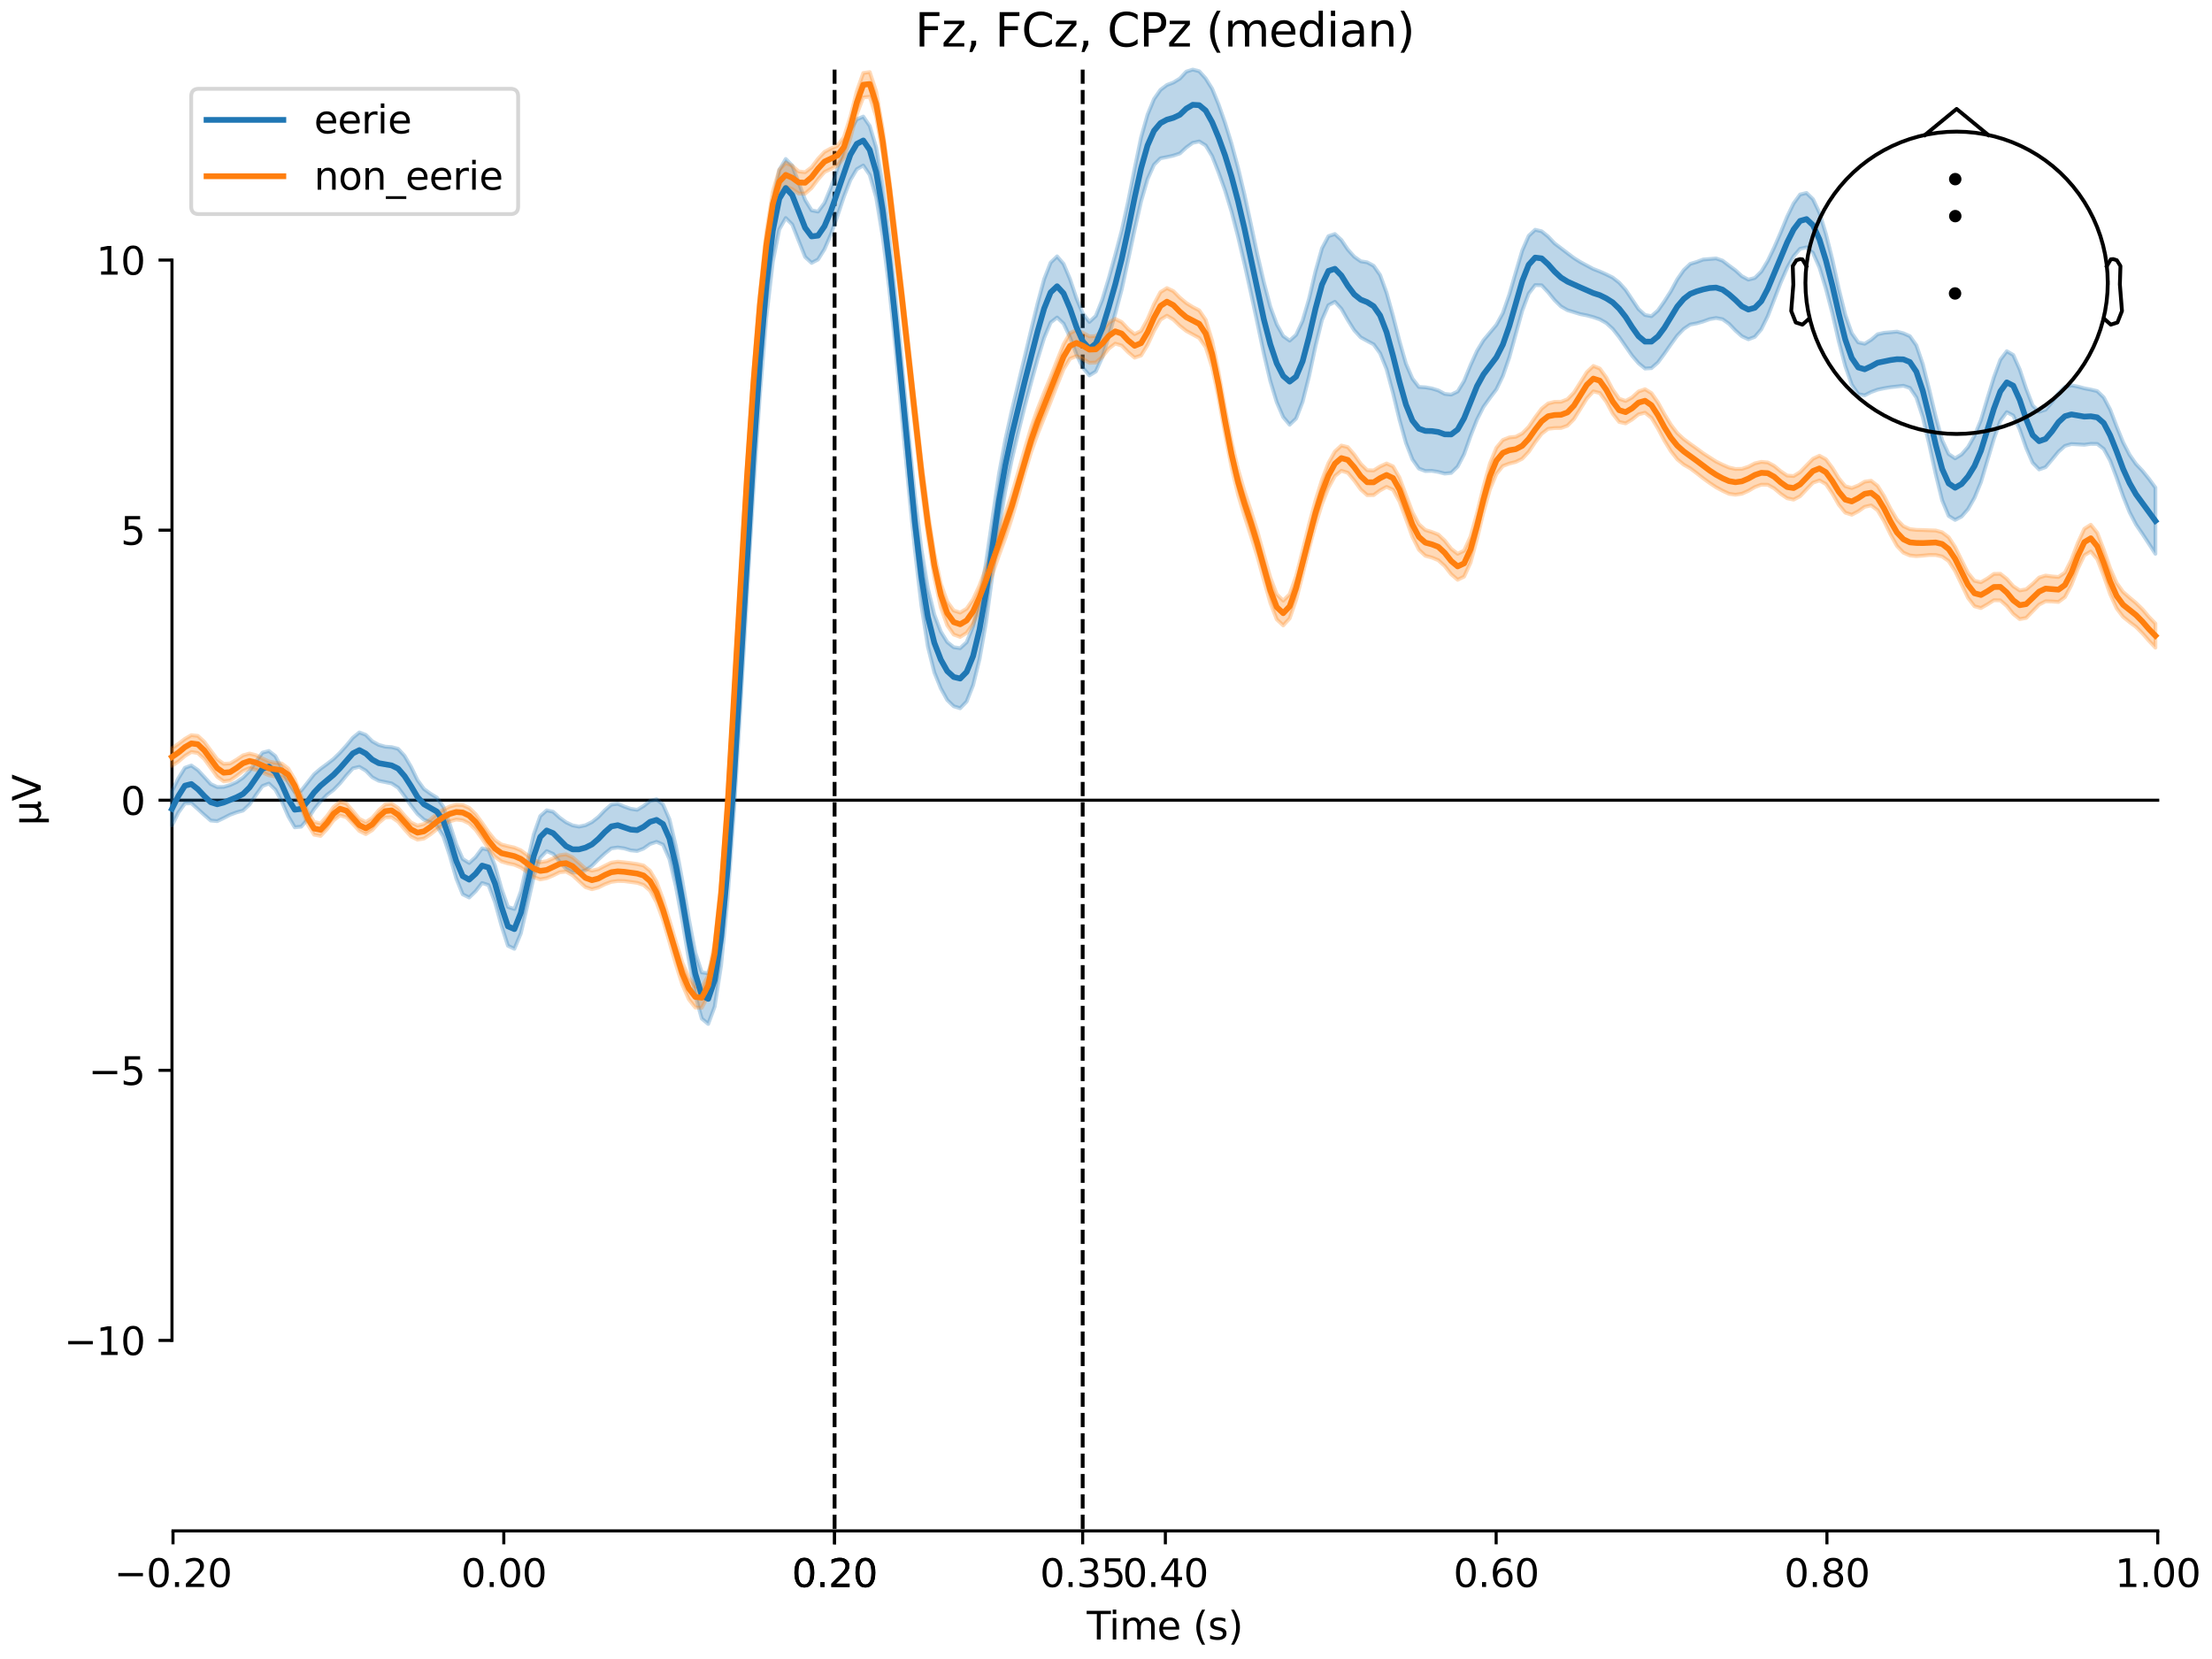 <?xml version="1.0" encoding="utf-8" standalone="no"?>
<!DOCTYPE svg PUBLIC "-//W3C//DTD SVG 1.1//EN"
  "http://www.w3.org/Graphics/SVG/1.1/DTD/svg11.dtd">
<svg xmlns:xlink="http://www.w3.org/1999/xlink" width="576pt" height="432pt" viewBox="0 0 576 432" xmlns="http://www.w3.org/2000/svg" version="1.1">
 <defs>
  <style type="text/css">*{stroke-linejoin: round; stroke-linecap: butt}</style>
 </defs>
 <g id="figure_1">
  <g id="patch_1">
   <path d="M 0 432 
L 576 432 
L 576 0 
L 0 0 
z
" style="fill: #ffffff"/>
  </g>
  <g id="axes_1">
   <g id="patch_2">
    <path d="M 44.783 398.644 
L 561.867 398.644 
L 561.867 18.118 
L 44.783 18.118 
L 44.783 398.644 
z
" style="fill: none; opacity: 0"/>
   </g>
   <g id="patch_3">
    <path d="M 44.783 349.039 
L 44.783 67.723 
" style="fill: none; stroke: #000000; stroke-width: 0.8; stroke-linejoin: miter; stroke-linecap: square"/>
   </g>
   <g id="LineCollection_1">
    <path d="M 217.324 18.118 
L 217.324 398.644 
" clip-path="url(#p11359cf838)" style="fill: none; stroke-dasharray: 3.7,1.6; stroke-dashoffset: 0; stroke: #000000"/>
    <path d="M 281.926 18.118 
L 281.926 398.644 
" clip-path="url(#p11359cf838)" style="fill: none; stroke-dasharray: 3.7,1.6; stroke-dashoffset: 0; stroke: #000000"/>
   </g>
   <g id="matplotlib.axis_1">
    <g id="xtick_1">
     <g id="line2d_1">
      <defs>
       <path id="md3d4fe81b3" d="M 0 0 
L 0 3.5 
" style="stroke: #000000; stroke-width: 0.8"/>
      </defs>
      <g>
       <use xlink:href="#md3d4fe81b3" x="45.052" y="398.644" style="stroke: #000000; stroke-width: 0.8"/>
      </g>
     </g>
     <g id="text_1">
      <!-- −0.20 -->
      <g transform="translate(29.73 413.242) scale(0.1 -0.1)">
       <defs>
        <path id="DejaVuSans-2212" d="M 678 2272 
L 4684 2272 
L 4684 1741 
L 678 1741 
L 678 2272 
z
" transform="scale(0.016)"/>
        <path id="DejaVuSans-30" d="M 2034 4250 
Q 1547 4250 1301 3770 
Q 1056 3291 1056 2328 
Q 1056 1369 1301 889 
Q 1547 409 2034 409 
Q 2525 409 2770 889 
Q 3016 1369 3016 2328 
Q 3016 3291 2770 3770 
Q 2525 4250 2034 4250 
z
M 2034 4750 
Q 2819 4750 3233 4129 
Q 3647 3509 3647 2328 
Q 3647 1150 3233 529 
Q 2819 -91 2034 -91 
Q 1250 -91 836 529 
Q 422 1150 422 2328 
Q 422 3509 836 4129 
Q 1250 4750 2034 4750 
z
" transform="scale(0.016)"/>
        <path id="DejaVuSans-2e" d="M 684 794 
L 1344 794 
L 1344 0 
L 684 0 
L 684 794 
z
" transform="scale(0.016)"/>
        <path id="DejaVuSans-32" d="M 1228 531 
L 3431 531 
L 3431 0 
L 469 0 
L 469 531 
Q 828 903 1448 1529 
Q 2069 2156 2228 2338 
Q 2531 2678 2651 2914 
Q 2772 3150 2772 3378 
Q 2772 3750 2511 3984 
Q 2250 4219 1831 4219 
Q 1534 4219 1204 4116 
Q 875 4013 500 3803 
L 500 4441 
Q 881 4594 1212 4672 
Q 1544 4750 1819 4750 
Q 2544 4750 2975 4387 
Q 3406 4025 3406 3419 
Q 3406 3131 3298 2873 
Q 3191 2616 2906 2266 
Q 2828 2175 2409 1742 
Q 1991 1309 1228 531 
z
" transform="scale(0.016)"/>
       </defs>
       <use xlink:href="#DejaVuSans-2212"/>
       <use xlink:href="#DejaVuSans-30" transform="translate(83.789 0)"/>
       <use xlink:href="#DejaVuSans-2e" transform="translate(147.412 0)"/>
       <use xlink:href="#DejaVuSans-32" transform="translate(179.199 0)"/>
       <use xlink:href="#DejaVuSans-30" transform="translate(242.822 0)"/>
      </g>
     </g>
    </g>
    <g id="xtick_2">
     <g id="line2d_2">
      <g>
       <use xlink:href="#md3d4fe81b3" x="131.188" y="398.644" style="stroke: #000000; stroke-width: 0.8"/>
      </g>
     </g>
     <g id="text_2">
      <!-- 0.00 -->
      <g transform="translate(120.055 413.242) scale(0.1 -0.1)">
       <use xlink:href="#DejaVuSans-30"/>
       <use xlink:href="#DejaVuSans-2e" transform="translate(63.623 0)"/>
       <use xlink:href="#DejaVuSans-30" transform="translate(95.41 0)"/>
       <use xlink:href="#DejaVuSans-30" transform="translate(159.033 0)"/>
      </g>
     </g>
    </g>
    <g id="xtick_3">
     <g id="line2d_3">
      <g>
       <use xlink:href="#md3d4fe81b3" x="217.324" y="398.644" style="stroke: #000000; stroke-width: 0.8"/>
      </g>
     </g>
     <g id="text_3">
      <!-- 0.20 -->
      <g transform="translate(206.191 413.242) scale(0.1 -0.1)">
       <use xlink:href="#DejaVuSans-30"/>
       <use xlink:href="#DejaVuSans-2e" transform="translate(63.623 0)"/>
       <use xlink:href="#DejaVuSans-32" transform="translate(95.41 0)"/>
       <use xlink:href="#DejaVuSans-30" transform="translate(159.033 0)"/>
      </g>
     </g>
    </g>
    <g id="xtick_4">
     <g id="line2d_4">
      <g>
       <use xlink:href="#md3d4fe81b3" x="217.324" y="398.644" style="stroke: #000000; stroke-width: 0.8"/>
      </g>
     </g>
     <g id="text_4">
      <!-- 0.20 -->
      <g transform="translate(206.191 413.242) scale(0.1 -0.1)">
       <use xlink:href="#DejaVuSans-30"/>
       <use xlink:href="#DejaVuSans-2e" transform="translate(63.623 0)"/>
       <use xlink:href="#DejaVuSans-32" transform="translate(95.41 0)"/>
       <use xlink:href="#DejaVuSans-30" transform="translate(159.033 0)"/>
      </g>
     </g>
    </g>
    <g id="xtick_5">
     <g id="line2d_5">
      <g>
       <use xlink:href="#md3d4fe81b3" x="281.926" y="398.644" style="stroke: #000000; stroke-width: 0.8"/>
      </g>
     </g>
     <g id="text_5">
      <!-- 0.35 -->
      <g transform="translate(270.793 413.242) scale(0.1 -0.1)">
       <defs>
        <path id="DejaVuSans-33" d="M 2597 2516 
Q 3050 2419 3304 2112 
Q 3559 1806 3559 1356 
Q 3559 666 3084 287 
Q 2609 -91 1734 -91 
Q 1441 -91 1130 -33 
Q 819 25 488 141 
L 488 750 
Q 750 597 1062 519 
Q 1375 441 1716 441 
Q 2309 441 2620 675 
Q 2931 909 2931 1356 
Q 2931 1769 2642 2001 
Q 2353 2234 1838 2234 
L 1294 2234 
L 1294 2753 
L 1863 2753 
Q 2328 2753 2575 2939 
Q 2822 3125 2822 3475 
Q 2822 3834 2567 4026 
Q 2313 4219 1838 4219 
Q 1578 4219 1281 4162 
Q 984 4106 628 3988 
L 628 4550 
Q 988 4650 1302 4700 
Q 1616 4750 1894 4750 
Q 2613 4750 3031 4423 
Q 3450 4097 3450 3541 
Q 3450 3153 3228 2886 
Q 3006 2619 2597 2516 
z
" transform="scale(0.016)"/>
        <path id="DejaVuSans-35" d="M 691 4666 
L 3169 4666 
L 3169 4134 
L 1269 4134 
L 1269 2991 
Q 1406 3038 1543 3061 
Q 1681 3084 1819 3084 
Q 2600 3084 3056 2656 
Q 3513 2228 3513 1497 
Q 3513 744 3044 326 
Q 2575 -91 1722 -91 
Q 1428 -91 1123 -41 
Q 819 9 494 109 
L 494 744 
Q 775 591 1075 516 
Q 1375 441 1709 441 
Q 2250 441 2565 725 
Q 2881 1009 2881 1497 
Q 2881 1984 2565 2268 
Q 2250 2553 1709 2553 
Q 1456 2553 1204 2497 
Q 953 2441 691 2322 
L 691 4666 
z
" transform="scale(0.016)"/>
       </defs>
       <use xlink:href="#DejaVuSans-30"/>
       <use xlink:href="#DejaVuSans-2e" transform="translate(63.623 0)"/>
       <use xlink:href="#DejaVuSans-33" transform="translate(95.41 0)"/>
       <use xlink:href="#DejaVuSans-35" transform="translate(159.033 0)"/>
      </g>
     </g>
    </g>
    <g id="xtick_6">
     <g id="line2d_6">
      <g>
       <use xlink:href="#md3d4fe81b3" x="303.46" y="398.644" style="stroke: #000000; stroke-width: 0.8"/>
      </g>
     </g>
     <g id="text_6">
      <!-- 0.40 -->
      <g transform="translate(292.327 413.242) scale(0.1 -0.1)">
       <defs>
        <path id="DejaVuSans-34" d="M 2419 4116 
L 825 1625 
L 2419 1625 
L 2419 4116 
z
M 2253 4666 
L 3047 4666 
L 3047 1625 
L 3713 1625 
L 3713 1100 
L 3047 1100 
L 3047 0 
L 2419 0 
L 2419 1100 
L 313 1100 
L 313 1709 
L 2253 4666 
z
" transform="scale(0.016)"/>
       </defs>
       <use xlink:href="#DejaVuSans-30"/>
       <use xlink:href="#DejaVuSans-2e" transform="translate(63.623 0)"/>
       <use xlink:href="#DejaVuSans-34" transform="translate(95.41 0)"/>
       <use xlink:href="#DejaVuSans-30" transform="translate(159.033 0)"/>
      </g>
     </g>
    </g>
    <g id="xtick_7">
     <g id="line2d_7">
      <g>
       <use xlink:href="#md3d4fe81b3" x="389.595" y="398.644" style="stroke: #000000; stroke-width: 0.8"/>
      </g>
     </g>
     <g id="text_7">
      <!-- 0.60 -->
      <g transform="translate(378.463 413.242) scale(0.1 -0.1)">
       <defs>
        <path id="DejaVuSans-36" d="M 2113 2584 
Q 1688 2584 1439 2293 
Q 1191 2003 1191 1497 
Q 1191 994 1439 701 
Q 1688 409 2113 409 
Q 2538 409 2786 701 
Q 3034 994 3034 1497 
Q 3034 2003 2786 2293 
Q 2538 2584 2113 2584 
z
M 3366 4563 
L 3366 3988 
Q 3128 4100 2886 4159 
Q 2644 4219 2406 4219 
Q 1781 4219 1451 3797 
Q 1122 3375 1075 2522 
Q 1259 2794 1537 2939 
Q 1816 3084 2150 3084 
Q 2853 3084 3261 2657 
Q 3669 2231 3669 1497 
Q 3669 778 3244 343 
Q 2819 -91 2113 -91 
Q 1303 -91 875 529 
Q 447 1150 447 2328 
Q 447 3434 972 4092 
Q 1497 4750 2381 4750 
Q 2619 4750 2861 4703 
Q 3103 4656 3366 4563 
z
" transform="scale(0.016)"/>
       </defs>
       <use xlink:href="#DejaVuSans-30"/>
       <use xlink:href="#DejaVuSans-2e" transform="translate(63.623 0)"/>
       <use xlink:href="#DejaVuSans-36" transform="translate(95.41 0)"/>
       <use xlink:href="#DejaVuSans-30" transform="translate(159.033 0)"/>
      </g>
     </g>
    </g>
    <g id="xtick_8">
     <g id="line2d_8">
      <g>
       <use xlink:href="#md3d4fe81b3" x="475.731" y="398.644" style="stroke: #000000; stroke-width: 0.8"/>
      </g>
     </g>
     <g id="text_8">
      <!-- 0.80 -->
      <g transform="translate(464.598 413.242) scale(0.1 -0.1)">
       <defs>
        <path id="DejaVuSans-38" d="M 2034 2216 
Q 1584 2216 1326 1975 
Q 1069 1734 1069 1313 
Q 1069 891 1326 650 
Q 1584 409 2034 409 
Q 2484 409 2743 651 
Q 3003 894 3003 1313 
Q 3003 1734 2745 1975 
Q 2488 2216 2034 2216 
z
M 1403 2484 
Q 997 2584 770 2862 
Q 544 3141 544 3541 
Q 544 4100 942 4425 
Q 1341 4750 2034 4750 
Q 2731 4750 3128 4425 
Q 3525 4100 3525 3541 
Q 3525 3141 3298 2862 
Q 3072 2584 2669 2484 
Q 3125 2378 3379 2068 
Q 3634 1759 3634 1313 
Q 3634 634 3220 271 
Q 2806 -91 2034 -91 
Q 1263 -91 848 271 
Q 434 634 434 1313 
Q 434 1759 690 2068 
Q 947 2378 1403 2484 
z
M 1172 3481 
Q 1172 3119 1398 2916 
Q 1625 2713 2034 2713 
Q 2441 2713 2670 2916 
Q 2900 3119 2900 3481 
Q 2900 3844 2670 4047 
Q 2441 4250 2034 4250 
Q 1625 4250 1398 4047 
Q 1172 3844 1172 3481 
z
" transform="scale(0.016)"/>
       </defs>
       <use xlink:href="#DejaVuSans-30"/>
       <use xlink:href="#DejaVuSans-2e" transform="translate(63.623 0)"/>
       <use xlink:href="#DejaVuSans-38" transform="translate(95.41 0)"/>
       <use xlink:href="#DejaVuSans-30" transform="translate(159.033 0)"/>
      </g>
     </g>
    </g>
    <g id="xtick_9">
     <g id="line2d_9">
      <g>
       <use xlink:href="#md3d4fe81b3" x="561.867" y="398.644" style="stroke: #000000; stroke-width: 0.8"/>
      </g>
     </g>
     <g id="text_9">
      <!-- 1.00 -->
      <g transform="translate(550.734 413.242) scale(0.1 -0.1)">
       <defs>
        <path id="DejaVuSans-31" d="M 794 531 
L 1825 531 
L 1825 4091 
L 703 3866 
L 703 4441 
L 1819 4666 
L 2450 4666 
L 2450 531 
L 3481 531 
L 3481 0 
L 794 0 
L 794 531 
z
" transform="scale(0.016)"/>
       </defs>
       <use xlink:href="#DejaVuSans-31"/>
       <use xlink:href="#DejaVuSans-2e" transform="translate(63.623 0)"/>
       <use xlink:href="#DejaVuSans-30" transform="translate(95.41 0)"/>
       <use xlink:href="#DejaVuSans-30" transform="translate(159.033 0)"/>
      </g>
     </g>
    </g>
    <g id="text_10">
     <!-- Time (s) -->
     <g transform="translate(282.996 426.92) scale(0.1 -0.1)">
      <defs>
       <path id="DejaVuSans-54" d="M -19 4666 
L 3928 4666 
L 3928 4134 
L 2272 4134 
L 2272 0 
L 1638 0 
L 1638 4134 
L -19 4134 
L -19 4666 
z
" transform="scale(0.016)"/>
       <path id="DejaVuSans-69" d="M 603 3500 
L 1178 3500 
L 1178 0 
L 603 0 
L 603 3500 
z
M 603 4863 
L 1178 4863 
L 1178 4134 
L 603 4134 
L 603 4863 
z
" transform="scale(0.016)"/>
       <path id="DejaVuSans-6d" d="M 3328 2828 
Q 3544 3216 3844 3400 
Q 4144 3584 4550 3584 
Q 5097 3584 5394 3201 
Q 5691 2819 5691 2113 
L 5691 0 
L 5113 0 
L 5113 2094 
Q 5113 2597 4934 2840 
Q 4756 3084 4391 3084 
Q 3944 3084 3684 2787 
Q 3425 2491 3425 1978 
L 3425 0 
L 2847 0 
L 2847 2094 
Q 2847 2600 2669 2842 
Q 2491 3084 2119 3084 
Q 1678 3084 1418 2786 
Q 1159 2488 1159 1978 
L 1159 0 
L 581 0 
L 581 3500 
L 1159 3500 
L 1159 2956 
Q 1356 3278 1631 3431 
Q 1906 3584 2284 3584 
Q 2666 3584 2933 3390 
Q 3200 3197 3328 2828 
z
" transform="scale(0.016)"/>
       <path id="DejaVuSans-65" d="M 3597 1894 
L 3597 1613 
L 953 1613 
Q 991 1019 1311 708 
Q 1631 397 2203 397 
Q 2534 397 2845 478 
Q 3156 559 3463 722 
L 3463 178 
Q 3153 47 2828 -22 
Q 2503 -91 2169 -91 
Q 1331 -91 842 396 
Q 353 884 353 1716 
Q 353 2575 817 3079 
Q 1281 3584 2069 3584 
Q 2775 3584 3186 3129 
Q 3597 2675 3597 1894 
z
M 3022 2063 
Q 3016 2534 2758 2815 
Q 2500 3097 2075 3097 
Q 1594 3097 1305 2825 
Q 1016 2553 972 2059 
L 3022 2063 
z
" transform="scale(0.016)"/>
       <path id="DejaVuSans-20" transform="scale(0.016)"/>
       <path id="DejaVuSans-28" d="M 1984 4856 
Q 1566 4138 1362 3434 
Q 1159 2731 1159 2009 
Q 1159 1288 1364 580 
Q 1569 -128 1984 -844 
L 1484 -844 
Q 1016 -109 783 600 
Q 550 1309 550 2009 
Q 550 2706 781 3412 
Q 1013 4119 1484 4856 
L 1984 4856 
z
" transform="scale(0.016)"/>
       <path id="DejaVuSans-73" d="M 2834 3397 
L 2834 2853 
Q 2591 2978 2328 3040 
Q 2066 3103 1784 3103 
Q 1356 3103 1142 2972 
Q 928 2841 928 2578 
Q 928 2378 1081 2264 
Q 1234 2150 1697 2047 
L 1894 2003 
Q 2506 1872 2764 1633 
Q 3022 1394 3022 966 
Q 3022 478 2636 193 
Q 2250 -91 1575 -91 
Q 1294 -91 989 -36 
Q 684 19 347 128 
L 347 722 
Q 666 556 975 473 
Q 1284 391 1588 391 
Q 1994 391 2212 530 
Q 2431 669 2431 922 
Q 2431 1156 2273 1281 
Q 2116 1406 1581 1522 
L 1381 1569 
Q 847 1681 609 1914 
Q 372 2147 372 2553 
Q 372 3047 722 3315 
Q 1072 3584 1716 3584 
Q 2034 3584 2315 3537 
Q 2597 3491 2834 3397 
z
" transform="scale(0.016)"/>
       <path id="DejaVuSans-29" d="M 513 4856 
L 1013 4856 
Q 1481 4119 1714 3412 
Q 1947 2706 1947 2009 
Q 1947 1309 1714 600 
Q 1481 -109 1013 -844 
L 513 -844 
Q 928 -128 1133 580 
Q 1338 1288 1338 2009 
Q 1338 2731 1133 3434 
Q 928 4138 513 4856 
z
" transform="scale(0.016)"/>
      </defs>
      <use xlink:href="#DejaVuSans-54"/>
      <use xlink:href="#DejaVuSans-69" transform="translate(57.959 0)"/>
      <use xlink:href="#DejaVuSans-6d" transform="translate(85.742 0)"/>
      <use xlink:href="#DejaVuSans-65" transform="translate(183.154 0)"/>
      <use xlink:href="#DejaVuSans-20" transform="translate(244.678 0)"/>
      <use xlink:href="#DejaVuSans-28" transform="translate(276.465 0)"/>
      <use xlink:href="#DejaVuSans-73" transform="translate(315.479 0)"/>
      <use xlink:href="#DejaVuSans-29" transform="translate(367.578 0)"/>
     </g>
    </g>
   </g>
   <g id="matplotlib.axis_2">
    <g id="ytick_1">
     <g id="line2d_10">
      <defs>
       <path id="me1f66f94db" d="M 0 0 
L -3.5 0 
" style="stroke: #000000; stroke-width: 0.8"/>
      </defs>
      <g>
       <use xlink:href="#me1f66f94db" x="44.783" y="349.039" style="stroke: #000000; stroke-width: 0.8"/>
      </g>
     </g>
     <g id="text_11">
      <!-- −10 -->
      <g transform="translate(16.678 352.838) scale(0.1 -0.1)">
       <use xlink:href="#DejaVuSans-2212"/>
       <use xlink:href="#DejaVuSans-31" transform="translate(83.789 0)"/>
       <use xlink:href="#DejaVuSans-30" transform="translate(147.412 0)"/>
      </g>
     </g>
    </g>
    <g id="ytick_2">
     <g id="line2d_11">
      <g>
       <use xlink:href="#me1f66f94db" x="44.783" y="278.71" style="stroke: #000000; stroke-width: 0.8"/>
      </g>
     </g>
     <g id="text_12">
      <!-- −5 -->
      <g transform="translate(23.041 282.509) scale(0.1 -0.1)">
       <use xlink:href="#DejaVuSans-2212"/>
       <use xlink:href="#DejaVuSans-35" transform="translate(83.789 0)"/>
      </g>
     </g>
    </g>
    <g id="ytick_3">
     <g id="line2d_12">
      <g>
       <use xlink:href="#me1f66f94db" x="44.783" y="208.381" style="stroke: #000000; stroke-width: 0.8"/>
      </g>
     </g>
     <g id="text_13">
      <!-- 0 -->
      <g transform="translate(31.421 212.18) scale(0.1 -0.1)">
       <use xlink:href="#DejaVuSans-30"/>
      </g>
     </g>
    </g>
    <g id="ytick_4">
     <g id="line2d_13">
      <g>
       <use xlink:href="#me1f66f94db" x="44.783" y="138.052" style="stroke: #000000; stroke-width: 0.8"/>
      </g>
     </g>
     <g id="text_14">
      <!-- 5 -->
      <g transform="translate(31.421 141.851) scale(0.1 -0.1)">
       <use xlink:href="#DejaVuSans-35"/>
      </g>
     </g>
    </g>
    <g id="ytick_5">
     <g id="line2d_14">
      <g>
       <use xlink:href="#me1f66f94db" x="44.783" y="67.723" style="stroke: #000000; stroke-width: 0.8"/>
      </g>
     </g>
     <g id="text_15">
      <!-- 10 -->
      <g transform="translate(25.058 71.523) scale(0.1 -0.1)">
       <use xlink:href="#DejaVuSans-31"/>
       <use xlink:href="#DejaVuSans-30" transform="translate(63.623 0)"/>
      </g>
     </g>
    </g>
    <g id="text_16">
     <!-- µV -->
     <g transform="translate(10.599 214.982) rotate(-90) scale(0.1 -0.1)">
      <defs>
       <path id="DejaVuSans-b5" d="M 544 -1331 
L 544 3500 
L 1119 3500 
L 1119 1325 
Q 1119 872 1334 640 
Q 1550 409 1972 409 
Q 2434 409 2667 671 
Q 2900 934 2900 1459 
L 2900 3500 
L 3475 3500 
L 3475 806 
Q 3475 619 3529 530 
Q 3584 441 3700 441 
Q 3728 441 3778 458 
Q 3828 475 3916 513 
L 3916 50 
Q 3788 -22 3673 -56 
Q 3559 -91 3450 -91 
Q 3234 -91 3106 31 
Q 2978 153 2931 403 
Q 2775 156 2548 32 
Q 2322 -91 2016 -91 
Q 1697 -91 1473 31 
Q 1250 153 1119 397 
L 1119 -1331 
L 544 -1331 
z
" transform="scale(0.016)"/>
       <path id="DejaVuSans-56" d="M 1831 0 
L 50 4666 
L 709 4666 
L 2188 738 
L 3669 4666 
L 4325 4666 
L 2547 0 
L 1831 0 
z
" transform="scale(0.016)"/>
      </defs>
      <use xlink:href="#DejaVuSans-b5"/>
      <use xlink:href="#DejaVuSans-56" transform="translate(63.623 0)"/>
     </g>
    </g>
   </g>
   <g id="patch_4">
    <path d="M 45.052 398.644 
L 561.867 398.644 
" style="fill: none; stroke: #000000; stroke-width: 0.8; stroke-linejoin: miter; stroke-linecap: square"/>
   </g>
   <g id="patch_5">
    <path d="M 44.783 208.381 
L 561.867 208.381 
" style="fill: none; stroke: #000000; stroke-width: 0.8; stroke-linejoin: miter; stroke-linecap: square"/>
   </g>
   <g id="text_17">
    <!-- Fz, FCz, CPz (median) -->
    <g transform="translate(238.271 12.118) scale(0.12 -0.12)">
     <defs>
      <path id="DejaVuSans-46" d="M 628 4666 
L 3309 4666 
L 3309 4134 
L 1259 4134 
L 1259 2759 
L 3109 2759 
L 3109 2228 
L 1259 2228 
L 1259 0 
L 628 0 
L 628 4666 
z
" transform="scale(0.016)"/>
      <path id="DejaVuSans-7a" d="M 353 3500 
L 3084 3500 
L 3084 2975 
L 922 459 
L 3084 459 
L 3084 0 
L 275 0 
L 275 525 
L 2438 3041 
L 353 3041 
L 353 3500 
z
" transform="scale(0.016)"/>
      <path id="DejaVuSans-2c" d="M 750 794 
L 1409 794 
L 1409 256 
L 897 -744 
L 494 -744 
L 750 256 
L 750 794 
z
" transform="scale(0.016)"/>
      <path id="DejaVuSans-43" d="M 4122 4306 
L 4122 3641 
Q 3803 3938 3442 4084 
Q 3081 4231 2675 4231 
Q 1875 4231 1450 3742 
Q 1025 3253 1025 2328 
Q 1025 1406 1450 917 
Q 1875 428 2675 428 
Q 3081 428 3442 575 
Q 3803 722 4122 1019 
L 4122 359 
Q 3791 134 3420 21 
Q 3050 -91 2638 -91 
Q 1578 -91 968 557 
Q 359 1206 359 2328 
Q 359 3453 968 4101 
Q 1578 4750 2638 4750 
Q 3056 4750 3426 4639 
Q 3797 4528 4122 4306 
z
" transform="scale(0.016)"/>
      <path id="DejaVuSans-50" d="M 1259 4147 
L 1259 2394 
L 2053 2394 
Q 2494 2394 2734 2622 
Q 2975 2850 2975 3272 
Q 2975 3691 2734 3919 
Q 2494 4147 2053 4147 
L 1259 4147 
z
M 628 4666 
L 2053 4666 
Q 2838 4666 3239 4311 
Q 3641 3956 3641 3272 
Q 3641 2581 3239 2228 
Q 2838 1875 2053 1875 
L 1259 1875 
L 1259 0 
L 628 0 
L 628 4666 
z
" transform="scale(0.016)"/>
      <path id="DejaVuSans-64" d="M 2906 2969 
L 2906 4863 
L 3481 4863 
L 3481 0 
L 2906 0 
L 2906 525 
Q 2725 213 2448 61 
Q 2172 -91 1784 -91 
Q 1150 -91 751 415 
Q 353 922 353 1747 
Q 353 2572 751 3078 
Q 1150 3584 1784 3584 
Q 2172 3584 2448 3432 
Q 2725 3281 2906 2969 
z
M 947 1747 
Q 947 1113 1208 752 
Q 1469 391 1925 391 
Q 2381 391 2643 752 
Q 2906 1113 2906 1747 
Q 2906 2381 2643 2742 
Q 2381 3103 1925 3103 
Q 1469 3103 1208 2742 
Q 947 2381 947 1747 
z
" transform="scale(0.016)"/>
      <path id="DejaVuSans-61" d="M 2194 1759 
Q 1497 1759 1228 1600 
Q 959 1441 959 1056 
Q 959 750 1161 570 
Q 1363 391 1709 391 
Q 2188 391 2477 730 
Q 2766 1069 2766 1631 
L 2766 1759 
L 2194 1759 
z
M 3341 1997 
L 3341 0 
L 2766 0 
L 2766 531 
Q 2569 213 2275 61 
Q 1981 -91 1556 -91 
Q 1019 -91 701 211 
Q 384 513 384 1019 
Q 384 1609 779 1909 
Q 1175 2209 1959 2209 
L 2766 2209 
L 2766 2266 
Q 2766 2663 2505 2880 
Q 2244 3097 1772 3097 
Q 1472 3097 1187 3025 
Q 903 2953 641 2809 
L 641 3341 
Q 956 3463 1253 3523 
Q 1550 3584 1831 3584 
Q 2591 3584 2966 3190 
Q 3341 2797 3341 1997 
z
" transform="scale(0.016)"/>
      <path id="DejaVuSans-6e" d="M 3513 2113 
L 3513 0 
L 2938 0 
L 2938 2094 
Q 2938 2591 2744 2837 
Q 2550 3084 2163 3084 
Q 1697 3084 1428 2787 
Q 1159 2491 1159 1978 
L 1159 0 
L 581 0 
L 581 3500 
L 1159 3500 
L 1159 2956 
Q 1366 3272 1645 3428 
Q 1925 3584 2291 3584 
Q 2894 3584 3203 3211 
Q 3513 2838 3513 2113 
z
" transform="scale(0.016)"/>
     </defs>
     <use xlink:href="#DejaVuSans-46"/>
     <use xlink:href="#DejaVuSans-7a" transform="translate(57.52 0)"/>
     <use xlink:href="#DejaVuSans-2c" transform="translate(110.01 0)"/>
     <use xlink:href="#DejaVuSans-20" transform="translate(141.797 0)"/>
     <use xlink:href="#DejaVuSans-46" transform="translate(173.584 0)"/>
     <use xlink:href="#DejaVuSans-43" transform="translate(231.104 0)"/>
     <use xlink:href="#DejaVuSans-7a" transform="translate(300.928 0)"/>
     <use xlink:href="#DejaVuSans-2c" transform="translate(353.418 0)"/>
     <use xlink:href="#DejaVuSans-20" transform="translate(385.205 0)"/>
     <use xlink:href="#DejaVuSans-43" transform="translate(416.992 0)"/>
     <use xlink:href="#DejaVuSans-50" transform="translate(486.816 0)"/>
     <use xlink:href="#DejaVuSans-7a" transform="translate(547.119 0)"/>
     <use xlink:href="#DejaVuSans-20" transform="translate(599.609 0)"/>
     <use xlink:href="#DejaVuSans-28" transform="translate(631.396 0)"/>
     <use xlink:href="#DejaVuSans-6d" transform="translate(670.41 0)"/>
     <use xlink:href="#DejaVuSans-65" transform="translate(767.822 0)"/>
     <use xlink:href="#DejaVuSans-64" transform="translate(829.346 0)"/>
     <use xlink:href="#DejaVuSans-69" transform="translate(892.822 0)"/>
     <use xlink:href="#DejaVuSans-61" transform="translate(920.605 0)"/>
     <use xlink:href="#DejaVuSans-6e" transform="translate(981.885 0)"/>
     <use xlink:href="#DejaVuSans-29" transform="translate(1045.264 0)"/>
    </g>
   </g>
   <g id="legend_1">
    <g id="patch_6">
     <path d="M 51.783 55.753 
L 132.925 55.753 
Q 134.925 55.753 134.925 53.753 
L 134.925 25.118 
Q 134.925 23.118 132.925 23.118 
L 51.783 23.118 
Q 49.783 23.118 49.783 25.118 
L 49.783 53.753 
Q 49.783 55.753 51.783 55.753 
z
" style="fill: #ffffff; opacity: 0.8; stroke: #cccccc; stroke-linejoin: miter"/>
    </g>
    <g id="line2d_15">
     <path d="M 53.783 31.217 
L 63.783 31.217 
L 73.783 31.217 
" style="fill: none; stroke: #1f77b4; stroke-width: 1.5; stroke-linecap: square"/>
    </g>
    <g id="text_18">
     <!-- eerie -->
     <g transform="translate(81.783 34.717) scale(0.1 -0.1)">
      <defs>
       <path id="DejaVuSans-72" d="M 2631 2963 
Q 2534 3019 2420 3045 
Q 2306 3072 2169 3072 
Q 1681 3072 1420 2755 
Q 1159 2438 1159 1844 
L 1159 0 
L 581 0 
L 581 3500 
L 1159 3500 
L 1159 2956 
Q 1341 3275 1631 3429 
Q 1922 3584 2338 3584 
Q 2397 3584 2469 3576 
Q 2541 3569 2628 3553 
L 2631 2963 
z
" transform="scale(0.016)"/>
      </defs>
      <use xlink:href="#DejaVuSans-65"/>
      <use xlink:href="#DejaVuSans-65" transform="translate(61.523 0)"/>
      <use xlink:href="#DejaVuSans-72" transform="translate(123.047 0)"/>
      <use xlink:href="#DejaVuSans-69" transform="translate(164.16 0)"/>
      <use xlink:href="#DejaVuSans-65" transform="translate(191.943 0)"/>
     </g>
    </g>
    <g id="line2d_16">
     <path d="M 53.783 45.895 
L 63.783 45.895 
L 73.783 45.895 
" style="fill: none; stroke: #ff7f0e; stroke-width: 1.5; stroke-linecap: square"/>
    </g>
    <g id="text_19">
     <!-- non_eerie -->
     <g transform="translate(81.783 49.395) scale(0.1 -0.1)">
      <defs>
       <path id="DejaVuSans-6f" d="M 1959 3097 
Q 1497 3097 1228 2736 
Q 959 2375 959 1747 
Q 959 1119 1226 758 
Q 1494 397 1959 397 
Q 2419 397 2687 759 
Q 2956 1122 2956 1747 
Q 2956 2369 2687 2733 
Q 2419 3097 1959 3097 
z
M 1959 3584 
Q 2709 3584 3137 3096 
Q 3566 2609 3566 1747 
Q 3566 888 3137 398 
Q 2709 -91 1959 -91 
Q 1206 -91 779 398 
Q 353 888 353 1747 
Q 353 2609 779 3096 
Q 1206 3584 1959 3584 
z
" transform="scale(0.016)"/>
       <path id="DejaVuSans-5f" d="M 3263 -1063 
L 3263 -1509 
L -63 -1509 
L -63 -1063 
L 3263 -1063 
z
" transform="scale(0.016)"/>
      </defs>
      <use xlink:href="#DejaVuSans-6e"/>
      <use xlink:href="#DejaVuSans-6f" transform="translate(63.379 0)"/>
      <use xlink:href="#DejaVuSans-6e" transform="translate(124.561 0)"/>
      <use xlink:href="#DejaVuSans-5f" transform="translate(187.939 0)"/>
      <use xlink:href="#DejaVuSans-65" transform="translate(237.939 0)"/>
      <use xlink:href="#DejaVuSans-65" transform="translate(299.463 0)"/>
      <use xlink:href="#DejaVuSans-72" transform="translate(360.986 0)"/>
      <use xlink:href="#DejaVuSans-69" transform="translate(402.1 0)"/>
      <use xlink:href="#DejaVuSans-65" transform="translate(429.883 0)"/>
     </g>
    </g>
   </g>
   <g id="FillBetweenPolyCollection_1">
    <defs>
     <path id="m5e6bd67406" d="M 44.783 -226.002 
L 44.783 -217.057 
L 46.465 -220.428 
L 48.148 -222.777 
L 49.83 -222.849 
L 51.512 -221.323 
L 53.195 -219.791 
L 54.877 -218.33 
L 56.559 -218.174 
L 58.242 -218.974 
L 59.924 -219.841 
L 61.606 -220.46 
L 63.289 -220.933 
L 64.971 -222.506 
L 66.653 -224.993 
L 68.336 -227.314 
L 70.018 -227.961 
L 71.7 -226.373 
L 73.383 -223.292 
L 75.065 -219.437 
L 76.748 -216.571 
L 78.43 -216.738 
L 80.112 -218.668 
L 81.795 -221.276 
L 83.477 -223.312 
L 85.159 -225.022 
L 86.842 -226.294 
L 88.524 -228.013 
L 90.206 -230.07 
L 91.889 -231.916 
L 93.571 -232.315 
L 95.253 -231.322 
L 96.936 -229.589 
L 98.618 -228.687 
L 100.3 -228.345 
L 101.983 -227.992 
L 103.665 -226.893 
L 105.347 -224.648 
L 107.03 -222.237 
L 108.712 -220.044 
L 110.394 -218.557 
L 112.077 -217.863 
L 113.759 -216.89 
L 115.441 -214.215 
L 117.124 -209.176 
L 118.806 -203.26 
L 120.488 -199.117 
L 122.171 -198.284 
L 123.853 -199.913 
L 125.535 -202.064 
L 127.218 -201.527 
L 128.9 -197.06 
L 130.582 -190.945 
L 132.265 -185.726 
L 133.947 -184.933 
L 135.629 -188.955 
L 137.312 -196.199 
L 138.994 -203.684 
L 140.676 -208.66 
L 142.359 -210.375 
L 144.041 -209.644 
L 145.723 -207.625 
L 147.406 -205.738 
L 149.088 -204.835 
L 150.77 -204.788 
L 152.453 -205.385 
L 154.135 -206.531 
L 155.817 -208.202 
L 157.5 -209.734 
L 159.182 -211.084 
L 160.864 -211.316 
L 162.547 -211.082 
L 164.229 -210.575 
L 165.912 -210.406 
L 167.594 -211.039 
L 169.276 -212.231 
L 170.959 -212.787 
L 172.641 -212.065 
L 174.323 -208.285 
L 176.006 -201.145 
L 177.688 -192.112 
L 179.37 -182.161 
L 181.053 -172.835 
L 182.735 -166.755 
L 184.417 -165.364 
L 186.1 -169.883 
L 187.782 -180.674 
L 189.464 -197.973 
L 191.147 -220.944 
L 192.829 -248.038 
L 194.511 -276.739 
L 196.194 -304.412 
L 197.876 -329.215 
L 199.558 -349.304 
L 201.241 -363.847 
L 202.923 -372.265 
L 204.605 -375.228 
L 206.288 -373.551 
L 207.97 -369.31 
L 209.652 -365.094 
L 211.335 -363.547 
L 213.017 -364.432 
L 214.699 -367.105 
L 216.382 -370.998 
L 218.064 -375.762 
L 219.746 -380.767 
L 221.429 -385.098 
L 223.111 -387.939 
L 224.793 -388.908 
L 226.476 -386.451 
L 228.158 -380.562 
L 229.84 -370.452 
L 231.523 -357.178 
L 233.205 -341.158 
L 234.887 -323.049 
L 236.57 -305.258 
L 238.252 -288.628 
L 239.934 -274.33 
L 241.617 -263.623 
L 243.299 -256.901 
L 244.981 -252.754 
L 246.664 -249.709 
L 248.346 -248.089 
L 250.028 -247.566 
L 251.711 -249.318 
L 253.393 -253.579 
L 255.076 -260.414 
L 256.758 -269.915 
L 258.44 -282.314 
L 260.123 -294.448 
L 261.805 -304.332 
L 263.487 -312.358 
L 265.17 -319.432 
L 266.852 -326.202 
L 268.534 -332.475 
L 270.217 -338.548 
L 271.899 -344.01 
L 273.581 -348.016 
L 275.264 -349.321 
L 276.946 -347.746 
L 278.628 -344.194 
L 280.311 -339.704 
L 281.993 -336.214 
L 283.675 -334.242 
L 285.358 -335.272 
L 287.04 -339.004 
L 288.722 -344.448 
L 290.405 -350.315 
L 292.087 -356.604 
L 293.769 -364.316 
L 295.452 -372.16 
L 297.134 -379.549 
L 298.816 -385.344 
L 300.499 -389.104 
L 302.181 -390.78 
L 303.863 -391.103 
L 305.546 -391.482 
L 307.228 -392.041 
L 308.91 -393.597 
L 310.593 -394.819 
L 312.275 -395.174 
L 313.957 -394.136 
L 315.64 -391.341 
L 317.322 -387.074 
L 319.004 -382.392 
L 320.687 -376.898 
L 322.369 -370.421 
L 324.051 -363.314 
L 325.734 -355.754 
L 327.416 -347.921 
L 329.098 -339.957 
L 330.781 -332.795 
L 332.463 -327.259 
L 334.145 -323.39 
L 335.828 -321.398 
L 337.51 -323.023 
L 339.192 -327.351 
L 340.875 -334.028 
L 342.557 -341.892 
L 344.239 -348.677 
L 345.922 -352.526 
L 347.604 -353.412 
L 349.287 -351.584 
L 350.969 -348.641 
L 352.651 -345.977 
L 354.334 -344.151 
L 356.016 -343.22 
L 357.698 -342.324 
L 359.381 -339.997 
L 361.063 -335.86 
L 362.745 -329.621 
L 364.428 -322.692 
L 366.11 -316.661 
L 367.792 -312.368 
L 369.475 -309.979 
L 371.157 -309.345 
L 372.839 -309.389 
L 374.522 -309.116 
L 376.204 -308.684 
L 377.886 -308.855 
L 379.569 -310.504 
L 381.251 -313.717 
L 382.933 -318.468 
L 384.616 -322.739 
L 386.298 -326.05 
L 387.98 -328.401 
L 389.663 -330.611 
L 391.345 -334.09 
L 393.027 -338.965 
L 394.71 -345.049 
L 396.392 -351.095 
L 398.074 -355.557 
L 399.757 -357.757 
L 401.439 -357.71 
L 403.121 -355.911 
L 404.804 -353.856 
L 406.486 -352.194 
L 408.168 -351.226 
L 409.851 -350.72 
L 411.533 -350.199 
L 413.215 -349.871 
L 414.898 -349.416 
L 416.58 -348.843 
L 418.262 -347.886 
L 419.945 -346.363 
L 421.627 -344.229 
L 423.309 -341.795 
L 424.992 -339.374 
L 426.674 -337.415 
L 428.356 -336.032 
L 430.039 -336.137 
L 431.721 -337.617 
L 433.403 -339.877 
L 435.086 -342.302 
L 436.768 -344.62 
L 438.451 -346.353 
L 440.133 -347.483 
L 441.815 -347.794 
L 443.498 -348.28 
L 445.18 -348.894 
L 446.862 -349.19 
L 448.545 -348.875 
L 450.227 -347.686 
L 451.909 -345.93 
L 453.592 -344.428 
L 455.274 -343.647 
L 456.956 -344.28 
L 458.639 -346.251 
L 460.321 -349.669 
L 462.003 -354.006 
L 463.686 -358.394 
L 465.368 -362.236 
L 467.05 -365.273 
L 468.733 -367.208 
L 470.415 -367.587 
L 472.097 -366.126 
L 473.78 -362.361 
L 475.462 -356.82 
L 477.144 -350.413 
L 478.827 -343.05 
L 480.509 -336.678 
L 482.191 -331.842 
L 483.874 -329.368 
L 485.556 -329.061 
L 487.238 -329.916 
L 488.921 -330.537 
L 490.603 -330.896 
L 492.285 -331.175 
L 493.968 -331.358 
L 495.65 -331.549 
L 497.332 -330.978 
L 499.015 -328.493 
L 500.697 -323.335 
L 502.379 -316.214 
L 504.062 -308.509 
L 505.744 -301.685 
L 507.426 -297.656 
L 509.109 -296.621 
L 510.791 -297.493 
L 512.473 -299.411 
L 514.156 -302.368 
L 515.838 -306.455 
L 517.52 -312.106 
L 519.203 -317.739 
L 520.885 -322.395 
L 522.567 -324.673 
L 524.25 -323.781 
L 525.932 -320.147 
L 527.615 -315.346 
L 529.297 -311.487 
L 530.979 -309.76 
L 532.662 -310.345 
L 534.344 -312.322 
L 536.026 -314.374 
L 537.709 -315.881 
L 539.391 -316.367 
L 541.073 -316.283 
L 542.756 -316.182 
L 544.438 -316.42 
L 546.12 -316.399 
L 547.803 -315.105 
L 549.485 -312.052 
L 551.167 -307.591 
L 552.85 -302.788 
L 554.532 -298.624 
L 556.214 -295.407 
L 557.897 -292.944 
L 559.579 -290.39 
L 561.261 -287.795 
L 561.261 -305.019 
L 561.261 -305.019 
L 559.579 -307.321 
L 557.897 -309.398 
L 556.214 -311.172 
L 554.532 -313.58 
L 552.85 -316.815 
L 551.167 -320.965 
L 549.485 -325.355 
L 547.803 -328.527 
L 546.12 -330.152 
L 544.438 -330.554 
L 542.756 -330.874 
L 541.073 -331.329 
L 539.391 -331.662 
L 537.709 -331.274 
L 536.026 -329.622 
L 534.344 -327.322 
L 532.662 -325.318 
L 530.979 -324.789 
L 529.297 -326.415 
L 527.615 -330.77 
L 525.932 -335.816 
L 524.25 -339.565 
L 522.567 -340.549 
L 520.885 -338.325 
L 519.203 -333.75 
L 517.52 -328.255 
L 515.838 -322.625 
L 514.156 -318.532 
L 512.473 -315.596 
L 510.791 -313.678 
L 509.109 -312.639 
L 507.426 -313.772 
L 505.744 -317.34 
L 504.062 -323.503 
L 502.379 -330.509 
L 500.697 -337.169 
L 499.015 -342.082 
L 497.332 -344.461 
L 495.65 -345.207 
L 493.968 -345.643 
L 492.285 -345.479 
L 490.603 -345.336 
L 488.921 -344.957 
L 487.238 -343.519 
L 485.556 -342.486 
L 483.874 -342.854 
L 482.191 -345.246 
L 480.509 -350.026 
L 478.827 -356.757 
L 477.144 -364.419 
L 475.462 -371.093 
L 473.78 -376.605 
L 472.097 -380.141 
L 470.415 -381.754 
L 468.733 -381.35 
L 467.05 -379.033 
L 465.368 -375.566 
L 463.686 -371.462 
L 462.003 -367.583 
L 460.321 -364.071 
L 458.639 -361.295 
L 456.956 -359.624 
L 455.274 -359.179 
L 453.592 -360.071 
L 451.909 -361.611 
L 450.227 -362.853 
L 448.545 -364.126 
L 446.862 -364.708 
L 445.18 -364.557 
L 443.498 -364.42 
L 441.815 -363.789 
L 440.133 -363.285 
L 438.451 -361.687 
L 436.768 -359.282 
L 435.086 -356.178 
L 433.403 -353.539 
L 431.721 -351.146 
L 430.039 -349.671 
L 428.356 -349.98 
L 426.674 -351.514 
L 424.992 -354.027 
L 423.309 -356.539 
L 421.627 -358.407 
L 419.945 -359.722 
L 418.262 -360.558 
L 416.58 -361.308 
L 414.898 -361.96 
L 413.215 -362.857 
L 411.533 -363.76 
L 409.851 -364.816 
L 408.168 -366.078 
L 406.486 -367.363 
L 404.804 -368.636 
L 403.121 -370.417 
L 401.439 -371.768 
L 399.757 -372.168 
L 398.074 -370.608 
L 396.392 -366.772 
L 394.71 -361.101 
L 393.027 -355.31 
L 391.345 -350.485 
L 389.663 -347.421 
L 387.98 -345.41 
L 386.298 -343.409 
L 384.616 -340.638 
L 382.933 -336.931 
L 381.251 -332.812 
L 379.569 -330.053 
L 377.886 -329.242 
L 376.204 -329.425 
L 374.522 -330.331 
L 372.839 -330.85 
L 371.157 -331.136 
L 369.475 -331.238 
L 367.792 -333.412 
L 366.11 -337.291 
L 364.428 -343.167 
L 362.745 -349.717 
L 361.063 -355.763 
L 359.381 -360.379 
L 357.698 -362.788 
L 356.016 -363.69 
L 354.334 -363.966 
L 352.651 -365.151 
L 350.969 -367.022 
L 349.287 -369.517 
L 347.604 -371.057 
L 345.922 -370.498 
L 344.239 -367.336 
L 342.557 -361.368 
L 340.875 -354.196 
L 339.192 -348.468 
L 337.51 -344.817 
L 335.828 -343.302 
L 334.145 -344.501 
L 332.463 -347.563 
L 330.781 -352.144 
L 329.098 -358.555 
L 327.416 -365.732 
L 325.734 -373.615 
L 324.051 -381.37 
L 322.369 -388.361 
L 320.687 -394.59 
L 319.004 -400.025 
L 317.322 -404.811 
L 315.64 -408.894 
L 313.957 -411.583 
L 312.275 -413.45 
L 310.593 -413.882 
L 308.91 -413.351 
L 307.228 -411.54 
L 305.546 -410.515 
L 303.863 -409.875 
L 302.181 -408.602 
L 300.499 -406.207 
L 298.816 -402.141 
L 297.134 -396.208 
L 295.452 -388.079 
L 293.769 -379.585 
L 292.087 -371.938 
L 290.405 -365.612 
L 288.722 -359.544 
L 287.04 -353.987 
L 285.358 -349.747 
L 283.675 -348.183 
L 281.993 -350.331 
L 280.311 -354.301 
L 278.628 -359.329 
L 276.946 -363.302 
L 275.264 -365.246 
L 273.581 -363.624 
L 271.899 -359.317 
L 270.217 -353.116 
L 268.534 -346.223 
L 266.852 -339.175 
L 265.17 -332.191 
L 263.487 -325.154 
L 261.805 -317.609 
L 260.123 -308.554 
L 258.44 -297.039 
L 256.758 -285.476 
L 255.076 -275.907 
L 253.393 -269.003 
L 251.711 -264.779 
L 250.028 -263.214 
L 248.346 -263.451 
L 246.664 -264.812 
L 244.981 -267.544 
L 243.299 -271.95 
L 241.617 -278.786 
L 239.934 -288.993 
L 238.252 -302.767 
L 236.57 -319.41 
L 234.887 -337.217 
L 233.205 -354.837 
L 231.523 -370.484 
L 229.84 -383.795 
L 228.158 -393.608 
L 226.476 -399.196 
L 224.793 -401.645 
L 223.111 -400.912 
L 221.429 -398.176 
L 219.746 -393.382 
L 218.064 -388.118 
L 216.382 -383.219 
L 214.699 -379.167 
L 213.017 -376.898 
L 211.335 -377.231 
L 209.652 -379.961 
L 207.97 -384.44 
L 206.288 -388.887 
L 204.605 -390.602 
L 202.923 -387.737 
L 201.241 -379.541 
L 199.558 -365.94 
L 197.876 -346.332 
L 196.194 -322.202 
L 194.511 -295.602 
L 192.829 -266.409 
L 191.147 -238.576 
L 189.464 -213.947 
L 187.782 -195.557 
L 186.1 -183.819 
L 184.417 -178.574 
L 182.735 -178.79 
L 181.053 -183.958 
L 179.37 -192.745 
L 177.688 -202.65 
L 176.006 -211.627 
L 174.323 -218.679 
L 172.641 -222.538 
L 170.959 -223.886 
L 169.276 -223.44 
L 167.594 -222.123 
L 165.912 -221.118 
L 164.229 -221.388 
L 162.547 -221.975 
L 160.864 -222.699 
L 159.182 -222.488 
L 157.5 -221.025 
L 155.817 -219.265 
L 154.135 -217.935 
L 152.453 -217.102 
L 150.77 -216.75 
L 149.088 -217.075 
L 147.406 -217.873 
L 145.723 -219.093 
L 144.041 -220.619 
L 142.359 -220.989 
L 140.676 -219.501 
L 138.994 -214.735 
L 137.312 -207.335 
L 135.629 -199.867 
L 133.947 -195.307 
L 132.265 -195.839 
L 130.582 -200.614 
L 128.9 -206.574 
L 127.218 -210.708 
L 125.535 -211.091 
L 123.853 -208.828 
L 122.171 -207.276 
L 120.488 -208.333 
L 118.806 -212.156 
L 117.124 -217.396 
L 115.441 -221.934 
L 113.759 -224.307 
L 112.077 -225.335 
L 110.394 -226.551 
L 108.712 -228.879 
L 107.03 -232.329 
L 105.347 -235.183 
L 103.665 -237.013 
L 101.983 -237.448 
L 100.3 -237.571 
L 98.618 -238.036 
L 96.936 -238.963 
L 95.253 -240.644 
L 93.571 -241.278 
L 91.889 -239.91 
L 90.206 -237.872 
L 88.524 -236.004 
L 86.842 -234.365 
L 85.159 -233.063 
L 83.477 -231.827 
L 81.795 -230.397 
L 80.112 -228.243 
L 78.43 -226.111 
L 76.748 -225.775 
L 75.065 -228.274 
L 73.383 -231.944 
L 71.7 -235.128 
L 70.018 -236.449 
L 68.336 -236.013 
L 66.653 -233.7 
L 64.971 -231.232 
L 63.289 -229.514 
L 61.606 -228.357 
L 59.924 -227.591 
L 58.242 -227.09 
L 56.559 -227.059 
L 54.877 -227.837 
L 53.195 -229.684 
L 51.512 -231.491 
L 49.83 -232.669 
L 48.148 -232.065 
L 46.465 -229.364 
L 44.783 -226.002 
z
" style="stroke: #1f77b4; stroke-opacity: 0.3"/>
    </defs>
    <g>
     <use xlink:href="#m5e6bd67406" x="0" y="432" style="fill: #1f77b4; fill-opacity: 0.3; stroke: #1f77b4; stroke-opacity: 0.3"/>
    </g>
   </g>
   <g id="FillBetweenPolyCollection_2">
    <defs>
     <path id="m16cf884d60" d="M 44.783 -237.168 
L 44.783 -232.564 
L 46.465 -233.705 
L 48.148 -235.151 
L 49.83 -236.179 
L 51.512 -235.913 
L 53.195 -234.373 
L 54.877 -232.056 
L 56.559 -229.739 
L 58.242 -228.531 
L 59.924 -228.763 
L 61.606 -229.924 
L 63.289 -231.252 
L 64.971 -231.963 
L 66.653 -231.551 
L 68.336 -230.845 
L 70.018 -230.113 
L 71.7 -229.792 
L 73.383 -229.684 
L 75.065 -228.584 
L 76.748 -225.805 
L 78.43 -221.563 
L 80.112 -217.36 
L 81.795 -214.644 
L 83.477 -214.327 
L 85.159 -216.106 
L 86.842 -218.371 
L 88.524 -219.68 
L 90.206 -219.194 
L 91.889 -217.463 
L 93.571 -215.616 
L 95.253 -214.792 
L 96.936 -215.841 
L 98.618 -217.722 
L 100.3 -219.121 
L 101.983 -219.196 
L 103.665 -218.044 
L 105.347 -216.043 
L 107.03 -214.179 
L 108.712 -213.358 
L 110.394 -213.633 
L 112.077 -214.728 
L 113.759 -216.067 
L 115.441 -217.195 
L 117.124 -218.118 
L 118.806 -218.597 
L 120.488 -218.377 
L 122.171 -217.58 
L 123.853 -215.917 
L 125.535 -213.591 
L 127.218 -211.004 
L 128.9 -208.894 
L 130.582 -207.673 
L 132.265 -207.171 
L 133.947 -206.826 
L 135.629 -206.11 
L 137.312 -204.953 
L 138.994 -203.603 
L 140.676 -203.004 
L 142.359 -203.326 
L 144.041 -204.031 
L 145.723 -204.859 
L 147.406 -205.026 
L 149.088 -204.098 
L 150.77 -202.525 
L 152.453 -200.998 
L 154.135 -200.444 
L 155.817 -200.896 
L 157.5 -201.733 
L 159.182 -202.365 
L 160.864 -202.588 
L 162.547 -202.553 
L 164.229 -202.337 
L 165.912 -202.106 
L 167.594 -201.556 
L 169.276 -200.079 
L 170.959 -197.059 
L 172.641 -192.454 
L 174.323 -186.708 
L 176.006 -180.856 
L 177.688 -175.588 
L 179.37 -171.778 
L 181.053 -169.652 
L 182.735 -169.58 
L 184.417 -172.715 
L 186.1 -181.105 
L 187.782 -196.552 
L 189.464 -219.124 
L 191.147 -246.695 
L 192.829 -276.376 
L 194.511 -304.558 
L 196.194 -329.231 
L 197.876 -349.615 
L 199.558 -365.139 
L 201.241 -375.771 
L 202.923 -381.5 
L 204.605 -383.384 
L 206.288 -382.753 
L 207.97 -381.606 
L 209.652 -381.582 
L 211.335 -383.041 
L 213.017 -385.298 
L 214.699 -387.213 
L 216.382 -388.027 
L 218.064 -388.858 
L 219.746 -390.952 
L 221.429 -396.006 
L 223.111 -402.267 
L 224.793 -406.63 
L 226.476 -406.796 
L 228.158 -401.631 
L 229.84 -391.999 
L 231.523 -379.524 
L 233.205 -365.6 
L 234.887 -351 
L 236.57 -335.897 
L 238.252 -320.55 
L 239.934 -305.521 
L 241.617 -292.349 
L 243.299 -281.602 
L 244.981 -273.85 
L 246.664 -269.162 
L 248.346 -266.762 
L 250.028 -266.15 
L 251.711 -267.193 
L 253.393 -269.572 
L 255.076 -273.369 
L 256.758 -277.816 
L 258.44 -282.535 
L 260.123 -287.395 
L 261.805 -291.927 
L 263.487 -297.077 
L 265.17 -302.84 
L 266.852 -308.85 
L 268.534 -314.363 
L 270.217 -319.025 
L 271.899 -323.17 
L 273.581 -327.363 
L 275.264 -331.703 
L 276.946 -335.841 
L 278.628 -338.598 
L 280.311 -339.261 
L 281.993 -338.514 
L 283.675 -337.522 
L 285.358 -337.603 
L 287.04 -339.072 
L 288.722 -341.221 
L 290.405 -342.517 
L 292.087 -342.013 
L 293.769 -340.287 
L 295.452 -338.866 
L 297.134 -339.432 
L 298.816 -342.175 
L 300.499 -345.826 
L 302.181 -348.762 
L 303.863 -349.793 
L 305.546 -348.785 
L 307.228 -347.152 
L 308.91 -345.819 
L 310.593 -344.902 
L 312.275 -343.985 
L 313.957 -341.599 
L 315.64 -336.377 
L 317.322 -328.353 
L 319.004 -319.006 
L 320.687 -310.324 
L 322.369 -303.262 
L 324.051 -297.642 
L 325.734 -292.472 
L 327.416 -287.099 
L 329.098 -280.972 
L 330.781 -275.049 
L 332.463 -270.712 
L 334.145 -269.134 
L 335.828 -270.979 
L 337.51 -275.799 
L 339.192 -282.311 
L 340.875 -289.119 
L 342.557 -295.363 
L 344.239 -300.711 
L 345.922 -304.957 
L 347.604 -308.037 
L 349.287 -309.402 
L 350.969 -308.895 
L 352.651 -306.873 
L 354.334 -304.552 
L 356.016 -303.053 
L 357.698 -303.078 
L 359.381 -304.311 
L 361.063 -305.222 
L 362.745 -304.463 
L 364.428 -301.383 
L 366.11 -296.861 
L 367.792 -292.202 
L 369.475 -288.854 
L 371.157 -287.27 
L 372.839 -286.82 
L 374.522 -286.126 
L 376.204 -284.609 
L 377.886 -282.467 
L 379.569 -281.025 
L 381.251 -281.851 
L 382.933 -285.509 
L 384.616 -291.702 
L 386.298 -298.649 
L 387.98 -304.602 
L 389.663 -308.599 
L 391.345 -310.659 
L 393.027 -311.29 
L 394.71 -311.716 
L 396.392 -312.553 
L 398.074 -314.342 
L 399.757 -316.847 
L 401.439 -319.055 
L 403.121 -320.339 
L 404.804 -320.528 
L 406.486 -320.553 
L 408.168 -321.149 
L 409.851 -322.861 
L 411.533 -325.539 
L 413.215 -328.247 
L 414.898 -330.081 
L 416.58 -329.658 
L 418.262 -327.4 
L 419.945 -324.283 
L 421.627 -322.121 
L 423.309 -321.749 
L 424.992 -322.765 
L 426.674 -324.104 
L 428.356 -324.526 
L 430.039 -323.192 
L 431.721 -320.432 
L 433.403 -317.249 
L 435.086 -314.518 
L 436.768 -312.389 
L 438.451 -311.001 
L 440.133 -310.044 
L 441.815 -308.782 
L 443.498 -307.453 
L 445.18 -306.234 
L 446.862 -305.113 
L 448.545 -304.202 
L 450.227 -303.416 
L 451.909 -303.174 
L 453.592 -303.432 
L 455.274 -304.179 
L 456.956 -305.163 
L 458.639 -305.783 
L 460.321 -305.769 
L 462.003 -304.833 
L 463.686 -303.406 
L 465.368 -302.251 
L 467.05 -301.899 
L 468.733 -302.779 
L 470.415 -304.569 
L 472.097 -306.307 
L 473.78 -306.9 
L 475.462 -305.951 
L 477.144 -303.484 
L 478.827 -300.559 
L 480.509 -298.499 
L 482.191 -297.963 
L 483.874 -298.835 
L 485.556 -300.02 
L 487.238 -300.397 
L 488.921 -299.13 
L 490.603 -296.31 
L 492.285 -292.852 
L 493.968 -289.833 
L 495.65 -288.08 
L 497.332 -287.357 
L 499.015 -287.177 
L 500.697 -287.311 
L 502.379 -287.479 
L 504.062 -287.474 
L 505.744 -287.09 
L 507.426 -285.902 
L 509.109 -283.317 
L 510.791 -279.825 
L 512.473 -276.304 
L 514.156 -274.128 
L 515.838 -273.666 
L 517.52 -274.626 
L 519.203 -275.698 
L 520.885 -275.667 
L 522.567 -274.203 
L 524.25 -272.125 
L 525.932 -270.79 
L 527.615 -271.093 
L 529.297 -272.835 
L 530.979 -274.562 
L 532.662 -275.428 
L 534.344 -275.373 
L 536.026 -275.256 
L 537.709 -276.503 
L 539.391 -279.652 
L 541.073 -283.928 
L 542.756 -287.402 
L 544.438 -288.392 
L 546.12 -286.39 
L 547.803 -282.054 
L 549.485 -277.271 
L 551.167 -273.588 
L 552.85 -271.375 
L 554.532 -270.008 
L 556.214 -268.76 
L 557.897 -267.075 
L 559.579 -265.15 
L 561.261 -263.355 
L 561.261 -269.624 
L 561.261 -269.624 
L 559.579 -271.364 
L 557.897 -273.351 
L 556.214 -274.993 
L 554.532 -276.396 
L 552.85 -277.87 
L 551.167 -280.19 
L 549.485 -284.01 
L 547.803 -288.903 
L 546.12 -293.259 
L 544.438 -295.358 
L 542.756 -294.298 
L 541.073 -290.66 
L 539.391 -286.254 
L 537.709 -282.902 
L 536.026 -281.763 
L 534.344 -281.9 
L 532.662 -282.13 
L 530.979 -281.607 
L 529.297 -279.962 
L 527.615 -278.552 
L 525.932 -278.255 
L 524.25 -279.357 
L 522.567 -281.27 
L 520.885 -282.596 
L 519.203 -282.562 
L 517.52 -281.368 
L 515.838 -280.381 
L 514.156 -280.762 
L 512.473 -282.806 
L 510.791 -286.126 
L 509.109 -289.548 
L 507.426 -292.109 
L 505.744 -293.387 
L 504.062 -293.859 
L 502.379 -293.913 
L 500.697 -293.984 
L 499.015 -294.028 
L 497.332 -294.215 
L 495.65 -294.965 
L 493.968 -296.71 
L 492.285 -299.523 
L 490.603 -302.828 
L 488.921 -305.493 
L 487.238 -306.811 
L 485.556 -306.572 
L 483.874 -305.577 
L 482.191 -304.921 
L 480.509 -305.39 
L 478.827 -307.431 
L 477.144 -310.167 
L 475.462 -312.408 
L 473.78 -313.326 
L 472.097 -312.538 
L 470.415 -310.805 
L 468.733 -309.067 
L 467.05 -308.042 
L 465.368 -308.168 
L 463.686 -309.297 
L 462.003 -310.686 
L 460.321 -311.581 
L 458.639 -311.736 
L 456.956 -311.336 
L 455.274 -310.46 
L 453.592 -309.911 
L 451.909 -309.881 
L 450.227 -310.261 
L 448.545 -310.993 
L 446.862 -311.814 
L 445.18 -312.897 
L 443.498 -313.983 
L 441.815 -315.224 
L 440.133 -316.418 
L 438.451 -317.663 
L 436.768 -319.208 
L 435.086 -321.409 
L 433.403 -324.171 
L 431.721 -327.216 
L 430.039 -329.629 
L 428.356 -330.651 
L 426.674 -330.062 
L 424.992 -328.515 
L 423.309 -327.6 
L 421.627 -328.175 
L 419.945 -330.544 
L 418.262 -333.717 
L 416.58 -336.036 
L 414.898 -336.7 
L 413.215 -335.105 
L 411.533 -332.43 
L 409.851 -329.777 
L 408.168 -328.033 
L 406.486 -327.374 
L 404.804 -327.361 
L 403.121 -326.937 
L 401.439 -325.579 
L 399.757 -323.326 
L 398.074 -320.86 
L 396.392 -319.143 
L 394.71 -318.271 
L 393.027 -318.094 
L 391.345 -317.437 
L 389.663 -315.415 
L 387.98 -311.33 
L 386.298 -305.254 
L 384.616 -298.363 
L 382.933 -292.307 
L 381.251 -288.617 
L 379.569 -287.79 
L 377.886 -289.088 
L 376.204 -291.229 
L 374.522 -292.818 
L 372.839 -293.476 
L 371.157 -293.995 
L 369.475 -295.497 
L 367.792 -298.647 
L 366.11 -303.104 
L 364.428 -307.619 
L 362.745 -310.557 
L 361.063 -311.307 
L 359.381 -310.544 
L 357.698 -309.497 
L 356.016 -309.565 
L 354.334 -311.218 
L 352.651 -313.624 
L 350.969 -315.571 
L 349.287 -315.984 
L 347.604 -314.436 
L 345.922 -311.414 
L 344.239 -307.063 
L 342.557 -301.687 
L 340.875 -295.455 
L 339.192 -288.594 
L 337.51 -281.973 
L 335.828 -277.272 
L 334.145 -275.608 
L 332.463 -277.248 
L 330.781 -281.65 
L 329.098 -287.583 
L 327.416 -293.704 
L 325.734 -299.039 
L 324.051 -304.113 
L 322.369 -309.841 
L 320.687 -316.991 
L 319.004 -325.631 
L 317.322 -335.073 
L 315.64 -343.269 
L 313.957 -348.713 
L 312.275 -351.176 
L 310.593 -352.046 
L 308.91 -353.092 
L 307.228 -354.49 
L 305.546 -356.184 
L 303.863 -356.977 
L 302.181 -355.932 
L 300.499 -352.811 
L 298.816 -348.855 
L 297.134 -345.836 
L 295.452 -345.001 
L 293.769 -346.322 
L 292.087 -348.144 
L 290.405 -348.957 
L 288.722 -347.985 
L 287.04 -345.977 
L 285.358 -344.483 
L 283.675 -344.409 
L 281.993 -345.334 
L 280.311 -346.06 
L 278.628 -345.253 
L 276.946 -342.321 
L 275.264 -338.152 
L 273.581 -333.871 
L 271.899 -329.82 
L 270.217 -325.579 
L 268.534 -320.779 
L 266.852 -315.088 
L 265.17 -309.118 
L 263.487 -303.376 
L 261.805 -298.242 
L 260.123 -293.632 
L 258.44 -288.836 
L 256.758 -284.05 
L 255.076 -279.588 
L 253.393 -275.929 
L 251.711 -273.498 
L 250.028 -272.486 
L 248.346 -273.018 
L 246.664 -275.338 
L 244.981 -280.022 
L 243.299 -287.891 
L 241.617 -298.864 
L 239.934 -312.088 
L 238.252 -327.008 
L 236.57 -342.183 
L 234.887 -357.211 
L 233.205 -371.869 
L 231.523 -385.863 
L 229.84 -398.533 
L 228.158 -408.187 
L 226.476 -413.23 
L 224.793 -412.988 
L 223.111 -408.237 
L 221.429 -401.562 
L 219.746 -396.285 
L 218.064 -394.046 
L 216.382 -393.352 
L 214.699 -392.453 
L 213.017 -390.651 
L 211.335 -388.434 
L 209.652 -387.163 
L 207.97 -387.354 
L 206.288 -388.83 
L 204.605 -389.575 
L 202.923 -387.799 
L 201.241 -382.074 
L 199.558 -371.504 
L 197.876 -355.71 
L 196.194 -335.421 
L 194.511 -310.931 
L 192.829 -282.896 
L 191.147 -253.179 
L 189.464 -225.184 
L 187.782 -202.219 
L 186.1 -186.498 
L 184.417 -177.948 
L 182.735 -174.789 
L 181.053 -175.116 
L 179.37 -177.445 
L 177.688 -181.335 
L 176.006 -186.722 
L 174.323 -192.403 
L 172.641 -197.895 
L 170.959 -202.413 
L 169.276 -205.244 
L 167.594 -206.619 
L 165.912 -207.009 
L 164.229 -207.251 
L 162.547 -207.451 
L 160.864 -207.618 
L 159.182 -207.367 
L 157.5 -206.559 
L 155.817 -205.672 
L 154.135 -205.287 
L 152.453 -205.802 
L 150.77 -207.316 
L 149.088 -208.759 
L 147.406 -209.527 
L 145.723 -209.308 
L 144.041 -208.492 
L 142.359 -207.747 
L 140.676 -207.47 
L 138.994 -208.02 
L 137.312 -209.318 
L 135.629 -210.585 
L 133.947 -211.293 
L 132.265 -211.662 
L 130.582 -212.102 
L 128.9 -213.234 
L 127.218 -215.306 
L 125.535 -217.75 
L 123.853 -220.019 
L 122.171 -221.646 
L 120.488 -222.373 
L 118.806 -222.436 
L 117.124 -222.006 
L 115.441 -221.18 
L 113.759 -220.083 
L 112.077 -218.6 
L 110.394 -217.439 
L 108.712 -217.016 
L 107.03 -217.828 
L 105.347 -219.634 
L 103.665 -221.614 
L 101.983 -222.716 
L 100.3 -222.514 
L 98.618 -221.007 
L 96.936 -219.023 
L 95.253 -217.935 
L 93.571 -218.785 
L 91.889 -220.836 
L 90.206 -222.755 
L 88.524 -223.215 
L 86.842 -221.839 
L 85.159 -219.488 
L 83.477 -217.593 
L 81.795 -217.983 
L 80.112 -220.604 
L 78.43 -224.82 
L 76.748 -229.044 
L 75.065 -231.88 
L 73.383 -233.174 
L 71.7 -233.366 
L 70.018 -233.715 
L 68.336 -234.501 
L 66.653 -235.351 
L 64.971 -235.786 
L 63.289 -235.324 
L 61.606 -234.178 
L 59.924 -233.195 
L 58.242 -233.096 
L 56.559 -234.318 
L 54.877 -236.559 
L 53.195 -238.838 
L 51.512 -240.38 
L 49.83 -240.57 
L 48.148 -239.605 
L 46.465 -238.311 
L 44.783 -237.168 
z
" style="stroke: #ff7f0e; stroke-opacity: 0.3"/>
    </defs>
    <g>
     <use xlink:href="#m16cf884d60" x="0" y="432" style="fill: #ff7f0e; fill-opacity: 0.3; stroke: #ff7f0e; stroke-opacity: 0.3"/>
    </g>
   </g>
   <g id="line2d_17">
    <path d="M 44.783 210.621 
L 46.465 207.242 
L 48.148 204.586 
L 49.83 204.16 
L 51.512 205.487 
L 53.195 207.276 
L 54.877 208.897 
L 56.559 209.423 
L 58.242 208.976 
L 61.606 207.612 
L 63.289 206.738 
L 64.971 205.054 
L 68.336 200.182 
L 70.018 199.625 
L 71.7 201.103 
L 73.383 204.282 
L 75.065 208.102 
L 76.748 210.839 
L 78.43 210.639 
L 80.112 208.657 
L 81.795 206.35 
L 83.477 204.586 
L 86.842 201.768 
L 88.524 200.042 
L 91.889 196.171 
L 93.571 195.331 
L 95.253 196.221 
L 96.936 197.804 
L 98.618 198.722 
L 101.983 199.317 
L 103.665 200.143 
L 105.347 202.086 
L 107.03 204.688 
L 108.712 207.528 
L 110.394 209.425 
L 113.759 211.332 
L 115.441 213.743 
L 117.124 218.582 
L 118.806 224.194 
L 120.488 228.136 
L 122.171 229.049 
L 123.853 227.53 
L 125.535 225.407 
L 127.218 225.894 
L 128.9 230.08 
L 130.582 236.127 
L 132.265 241.216 
L 133.947 241.934 
L 135.629 237.7 
L 138.994 222.892 
L 140.676 217.938 
L 142.359 216.259 
L 144.041 216.958 
L 147.406 220.345 
L 149.088 221.171 
L 150.77 221.171 
L 152.453 220.72 
L 154.135 219.888 
L 155.817 218.448 
L 157.5 216.668 
L 159.182 215.195 
L 160.864 214.879 
L 164.229 216.022 
L 165.912 216.16 
L 167.594 215.305 
L 169.276 214.004 
L 170.959 213.5 
L 172.641 214.574 
L 174.323 218.387 
L 176.006 225.477 
L 177.688 234.501 
L 179.37 244.572 
L 181.053 253.537 
L 182.735 259.195 
L 184.417 260.106 
L 186.1 255.209 
L 187.782 243.987 
L 189.464 226.193 
L 191.147 202.439 
L 196.194 118.336 
L 197.876 94.01 
L 199.558 74.195 
L 201.241 60.05 
L 202.923 51.74 
L 204.605 48.967 
L 206.288 50.786 
L 209.652 59.311 
L 211.335 61.561 
L 213.017 61.352 
L 214.699 58.9 
L 216.382 54.935 
L 221.429 40.315 
L 223.111 37.456 
L 224.793 36.582 
L 226.476 39.039 
L 228.158 44.835 
L 229.84 54.653 
L 231.523 67.912 
L 233.205 83.874 
L 238.252 136.295 
L 239.934 150.23 
L 241.617 160.652 
L 243.299 167.384 
L 244.981 171.756 
L 246.664 174.754 
L 248.346 176.294 
L 250.028 176.688 
L 251.711 174.967 
L 253.393 170.83 
L 255.076 163.899 
L 256.758 154.29 
L 260.123 130.443 
L 261.805 121.034 
L 263.487 113.171 
L 266.852 99.286 
L 270.217 86.165 
L 271.899 80.309 
L 273.581 76.133 
L 275.264 74.548 
L 276.946 76.388 
L 278.628 80.332 
L 280.311 85.18 
L 281.993 88.953 
L 283.675 90.784 
L 285.358 89.462 
L 287.04 85.503 
L 288.722 80.002 
L 290.405 74.069 
L 292.087 67.488 
L 293.769 59.739 
L 295.452 51.452 
L 297.134 43.816 
L 298.816 37.868 
L 300.499 34.053 
L 302.181 32.054 
L 303.863 31.154 
L 305.546 30.675 
L 307.228 29.886 
L 308.91 28.276 
L 310.593 27.289 
L 312.275 27.39 
L 313.957 28.784 
L 315.64 31.812 
L 317.322 35.832 
L 319.004 40.464 
L 320.687 45.949 
L 322.369 52.318 
L 324.051 59.501 
L 329.098 83.128 
L 330.781 89.618 
L 332.463 94.626 
L 334.145 97.904 
L 335.828 99.365 
L 337.51 98.069 
L 339.192 94.087 
L 340.875 87.678 
L 342.557 80.359 
L 344.239 74.119 
L 345.922 70.543 
L 347.604 69.998 
L 349.287 71.733 
L 350.969 74.429 
L 352.651 76.669 
L 354.334 78.015 
L 356.016 78.68 
L 357.698 79.744 
L 359.381 82.153 
L 361.063 86.515 
L 362.745 92.653 
L 364.428 99.388 
L 366.11 105.361 
L 367.792 109.517 
L 369.475 111.615 
L 371.157 112.209 
L 372.839 112.248 
L 374.522 112.489 
L 376.204 113.094 
L 377.886 113.125 
L 379.569 111.852 
L 381.251 108.89 
L 384.616 100.543 
L 386.298 97.491 
L 389.663 93.03 
L 391.345 89.72 
L 393.027 84.889 
L 396.392 73.17 
L 398.074 68.933 
L 399.757 67.077 
L 401.439 67.281 
L 403.121 68.81 
L 404.804 70.707 
L 406.486 72.278 
L 408.168 73.332 
L 411.533 74.84 
L 414.898 76.315 
L 416.58 76.854 
L 418.262 77.678 
L 419.945 78.742 
L 421.627 80.374 
L 423.309 82.524 
L 424.992 85.181 
L 426.674 87.556 
L 428.356 88.958 
L 430.039 88.958 
L 431.721 87.601 
L 433.403 85.346 
L 436.768 79.81 
L 438.451 77.827 
L 440.133 76.526 
L 441.815 75.863 
L 443.498 75.367 
L 445.18 75 
L 446.862 74.888 
L 448.545 75.419 
L 450.227 76.635 
L 451.909 78.11 
L 453.592 79.766 
L 455.274 80.607 
L 456.956 80.142 
L 458.639 78.433 
L 460.321 75.203 
L 465.368 63.12 
L 467.05 59.749 
L 468.733 57.529 
L 470.415 57.052 
L 472.097 58.627 
L 473.78 62.351 
L 475.462 67.795 
L 477.144 74.32 
L 478.827 81.689 
L 480.509 88.418 
L 482.191 93.207 
L 483.874 95.672 
L 485.556 96.158 
L 487.238 95.388 
L 488.921 94.461 
L 492.285 93.765 
L 493.968 93.537 
L 495.65 93.581 
L 497.332 94.276 
L 499.015 96.79 
L 500.697 101.783 
L 502.379 108.564 
L 504.062 115.837 
L 505.744 122.14 
L 507.426 125.881 
L 509.109 127.001 
L 510.791 126.042 
L 512.473 124.07 
L 514.156 121.348 
L 515.838 117.372 
L 519.203 106.435 
L 520.885 101.916 
L 522.567 99.575 
L 524.25 100.43 
L 525.932 104.143 
L 527.615 109.163 
L 529.297 113.297 
L 530.979 114.879 
L 532.662 114.296 
L 534.344 112.327 
L 536.026 109.933 
L 537.709 108.366 
L 539.391 107.906 
L 542.756 108.486 
L 544.438 108.4 
L 546.12 108.684 
L 547.803 110.15 
L 549.485 113.357 
L 551.167 117.565 
L 552.85 122.09 
L 554.532 125.787 
L 556.214 128.729 
L 561.261 135.635 
L 561.261 135.635 
" style="fill: none; stroke: #1f77b4; stroke-width: 1.5; stroke-linecap: square"/>
   </g>
   <g id="line2d_18">
    <path d="M 44.783 197.11 
L 46.465 195.958 
L 48.148 194.552 
L 49.83 193.586 
L 51.512 193.805 
L 53.195 195.411 
L 56.559 200.011 
L 58.242 201.208 
L 59.924 201.051 
L 61.606 199.99 
L 63.289 198.737 
L 64.971 198.163 
L 66.653 198.582 
L 70.018 200.066 
L 73.383 200.572 
L 75.065 201.766 
L 76.748 204.577 
L 80.112 213.056 
L 81.795 215.743 
L 83.477 216.082 
L 85.159 214.274 
L 86.842 211.924 
L 88.524 210.597 
L 90.206 211.114 
L 93.571 214.863 
L 95.253 215.693 
L 96.936 214.66 
L 98.618 212.689 
L 100.3 211.22 
L 101.983 211.033 
L 103.665 212.177 
L 107.03 215.962 
L 108.712 216.815 
L 110.394 216.483 
L 112.077 215.342 
L 113.759 213.962 
L 115.441 212.812 
L 117.124 211.927 
L 118.806 211.448 
L 120.488 211.581 
L 122.171 212.385 
L 123.853 214.039 
L 125.535 216.34 
L 127.218 218.9 
L 128.9 220.973 
L 130.582 222.166 
L 133.947 222.938 
L 135.629 223.647 
L 138.994 226.16 
L 140.676 226.78 
L 142.359 226.54 
L 145.723 224.967 
L 147.406 224.772 
L 149.088 225.555 
L 152.453 228.589 
L 154.135 229.195 
L 155.817 228.753 
L 157.5 227.841 
L 159.182 227.126 
L 160.864 226.898 
L 162.547 227.014 
L 165.912 227.474 
L 167.594 227.978 
L 169.276 229.441 
L 170.959 232.407 
L 172.641 236.919 
L 177.688 253.536 
L 179.37 257.384 
L 181.053 259.587 
L 182.735 259.802 
L 184.417 256.598 
L 186.1 248.175 
L 187.782 232.679 
L 189.464 209.86 
L 192.829 152.425 
L 194.511 124.265 
L 196.194 99.719 
L 197.876 79.371 
L 199.558 63.721 
L 201.241 53.08 
L 202.923 47.317 
L 204.605 45.541 
L 206.288 46.291 
L 207.97 47.512 
L 209.652 47.578 
L 211.335 46.136 
L 213.017 43.921 
L 214.699 42.087 
L 218.064 40.5 
L 219.746 38.306 
L 221.429 33.142 
L 223.111 26.718 
L 224.793 22.068 
L 226.476 21.875 
L 228.158 27.022 
L 229.84 36.715 
L 231.523 49.235 
L 234.887 77.764 
L 239.934 123.112 
L 241.617 136.312 
L 243.299 147.173 
L 244.981 154.919 
L 246.664 159.663 
L 248.346 162.005 
L 250.028 162.557 
L 251.711 161.574 
L 253.393 159.204 
L 255.076 155.489 
L 256.758 151.096 
L 263.487 131.767 
L 268.534 114.565 
L 270.217 109.76 
L 276.946 92.896 
L 278.628 90.072 
L 280.311 89.304 
L 281.993 90.035 
L 283.675 91.033 
L 285.358 90.965 
L 287.04 89.468 
L 288.722 87.46 
L 290.405 86.292 
L 292.087 86.859 
L 293.769 88.659 
L 295.452 90.041 
L 297.134 89.35 
L 298.816 86.522 
L 300.499 82.706 
L 302.181 79.657 
L 303.863 78.56 
L 305.546 79.459 
L 307.228 81.17 
L 308.91 82.596 
L 312.275 84.338 
L 313.957 86.882 
L 315.64 92.187 
L 317.322 100.241 
L 319.004 109.646 
L 320.687 118.303 
L 322.369 125.434 
L 324.051 131.072 
L 325.734 136.129 
L 327.416 141.598 
L 330.781 153.715 
L 332.463 158.093 
L 334.145 159.671 
L 335.828 157.878 
L 337.51 153.091 
L 342.557 133.538 
L 344.239 128.172 
L 345.922 123.815 
L 347.604 120.732 
L 349.287 119.291 
L 350.969 119.758 
L 352.651 121.67 
L 354.334 124.006 
L 356.016 125.575 
L 357.698 125.588 
L 359.381 124.502 
L 361.063 123.681 
L 362.745 124.486 
L 364.428 127.508 
L 367.792 136.612 
L 369.475 139.805 
L 371.157 141.292 
L 372.839 141.741 
L 374.522 142.39 
L 376.204 143.951 
L 377.886 146.081 
L 379.569 147.484 
L 381.251 146.706 
L 382.933 143.017 
L 384.616 136.959 
L 386.298 130.024 
L 387.98 124.002 
L 389.663 119.934 
L 391.345 117.917 
L 393.027 117.241 
L 394.71 116.957 
L 396.392 116.084 
L 398.074 114.272 
L 399.757 111.863 
L 401.439 109.709 
L 403.121 108.393 
L 404.804 108.072 
L 406.486 108.012 
L 408.168 107.388 
L 409.851 105.612 
L 413.215 100.199 
L 414.898 98.591 
L 416.58 99.129 
L 418.262 101.478 
L 419.945 104.57 
L 421.627 106.809 
L 423.309 107.316 
L 424.992 106.323 
L 426.674 104.842 
L 428.356 104.36 
L 430.039 105.523 
L 431.721 108.126 
L 433.403 111.252 
L 435.086 113.955 
L 436.768 116.058 
L 438.451 117.55 
L 441.815 119.989 
L 445.18 122.518 
L 446.862 123.623 
L 448.545 124.543 
L 450.227 125.278 
L 451.909 125.568 
L 453.592 125.332 
L 455.274 124.617 
L 456.956 123.679 
L 458.639 123.117 
L 460.321 123.214 
L 462.003 124.147 
L 463.686 125.627 
L 465.368 126.817 
L 467.05 127.087 
L 468.733 126.143 
L 472.097 122.643 
L 473.78 121.981 
L 475.462 122.967 
L 477.144 125.283 
L 478.827 128.063 
L 480.509 130.098 
L 482.191 130.571 
L 483.874 129.709 
L 485.556 128.593 
L 487.238 128.315 
L 488.921 129.633 
L 490.603 132.393 
L 492.285 135.757 
L 493.968 138.662 
L 495.65 140.441 
L 497.332 141.227 
L 499.015 141.382 
L 500.697 141.411 
L 504.062 141.263 
L 505.744 141.664 
L 507.426 142.976 
L 509.109 145.502 
L 512.473 152.311 
L 514.156 154.483 
L 515.838 154.922 
L 517.52 153.969 
L 519.203 152.854 
L 520.885 152.824 
L 522.567 154.287 
L 524.25 156.323 
L 525.932 157.586 
L 527.615 157.3 
L 530.979 154.06 
L 532.662 153.267 
L 536.026 153.54 
L 537.709 152.322 
L 539.391 149.089 
L 541.073 144.752 
L 542.756 141.176 
L 544.438 140.165 
L 546.12 142.244 
L 547.803 146.579 
L 549.485 151.382 
L 551.167 155.181 
L 552.85 157.479 
L 556.214 160.162 
L 557.897 161.873 
L 559.579 163.822 
L 561.261 165.538 
L 561.261 165.538 
" style="fill: none; stroke: #ff7f0e; stroke-width: 1.5; stroke-linecap: square"/>
   </g>
  </g>
  <g id="axes_2">
   <g id="PathCollection_1">
    <defs>
     <path id="C0_0_3cc480bc89" d="M 0 1.118 
C 0.297 1.118 0.581 1 0.791 0.791 
C 1 0.581 1.118 0.297 1.118 -0 
C 1.118 -0.297 1 -0.581 0.791 -0.791 
C 0.581 -1 0.297 -1.118 0 -1.118 
C -0.297 -1.118 -0.581 -1 -0.791 -0.791 
C -1 -0.581 -1.118 -0.297 -1.118 0 
C -1.118 0.297 -1 0.581 -0.791 0.791 
C -0.581 1 -0.297 1.118 0 1.118 
z
"/>
    </defs>
    <g clip-path="url(#p7f85ee26fa)">
     <use xlink:href="#C0_0_3cc480bc89" x="509.139" y="46.649" style="stroke: #000000"/>
    </g>
    <g clip-path="url(#p7f85ee26fa)">
     <use xlink:href="#C0_0_3cc480bc89" x="509.147" y="56.278" style="stroke: #000000"/>
    </g>
    <g clip-path="url(#p7f85ee26fa)">
     <use xlink:href="#C0_0_3cc480bc89" x="509.092" y="76.414" style="stroke: #000000"/>
    </g>
   </g>
   <g id="matplotlib.axis_3"/>
   <g id="matplotlib.axis_4"/>
   <g id="line2d_19">
    <path d="M 548.86 73.636 
L 548.782 71.165 
L 548.55 68.703 
L 548.163 66.26 
L 547.623 63.847 
L 546.933 61.472 
L 546.096 59.145 
L 545.114 56.876 
L 543.991 54.672 
L 542.732 52.544 
L 541.342 50.498 
L 539.826 48.544 
L 538.191 46.689 
L 536.442 44.94 
L 534.587 43.305 
L 532.633 41.789 
L 530.588 40.399 
L 528.459 39.141 
L 526.256 38.018 
L 523.986 37.036 
L 521.66 36.198 
L 519.285 35.508 
L 516.871 34.969 
L 514.429 34.582 
L 511.967 34.349 
L 509.495 34.271 
L 507.023 34.349 
L 504.561 34.582 
L 502.119 34.969 
L 499.705 35.508 
L 497.331 36.198 
L 495.004 37.036 
L 492.734 38.018 
L 490.531 39.141 
L 488.402 40.399 
L 486.357 41.789 
L 484.403 43.305 
L 482.548 44.94 
L 480.799 46.689 
L 479.164 48.544 
L 477.648 50.498 
L 476.258 52.544 
L 474.999 54.672 
L 473.876 56.876 
L 472.894 59.145 
L 472.057 61.472 
L 471.367 63.847 
L 470.827 66.26 
L 470.44 68.703 
L 470.208 71.165 
L 470.13 73.636 
L 470.208 76.108 
L 470.44 78.57 
L 470.827 81.013 
L 471.367 83.426 
L 472.057 85.801 
L 472.894 88.128 
L 473.876 90.397 
L 474.999 92.601 
L 476.258 94.729 
L 477.648 96.775 
L 479.164 98.729 
L 480.799 100.584 
L 482.548 102.332 
L 484.403 103.968 
L 486.357 105.483 
L 488.402 106.873 
L 490.531 108.132 
L 492.734 109.255 
L 495.004 110.237 
L 497.331 111.075 
L 499.705 111.765 
L 502.119 112.304 
L 504.561 112.691 
L 507.023 112.924 
L 509.495 113.001 
L 511.967 112.924 
L 514.429 112.691 
L 516.871 112.304 
L 519.285 111.765 
L 521.66 111.075 
L 523.986 110.237 
L 526.256 109.255 
L 528.459 108.132 
L 530.588 106.873 
L 532.633 105.483 
L 534.587 103.968 
L 536.442 102.332 
L 538.191 100.584 
L 539.826 98.729 
L 541.342 96.775 
L 542.732 94.729 
L 543.991 92.601 
L 545.114 90.397 
L 546.096 88.128 
L 546.933 85.801 
L 547.623 83.426 
L 548.163 81.013 
L 548.55 78.57 
L 548.782 76.108 
L 548.86 73.636 
" style="fill: none; stroke: #000000; stroke-linecap: square"/>
   </g>
   <g id="line2d_20">
    <path d="M 501.25 35.144 
L 509.495 28.367 
L 517.74 35.144 
" style="fill: none; stroke: #000000; stroke-linecap: square"/>
   </g>
   <g id="line2d_21">
    <path d="M 470.366 69.267 
L 469.343 67.535 
L 468.713 67.472 
L 467.776 67.763 
L 466.831 69.267 
L 466.981 74.069 
L 466.43 80.974 
L 467.611 83.974 
L 469.343 84.533 
L 470.996 83.076 
" style="fill: none; stroke: #000000; stroke-linecap: square"/>
   </g>
   <g id="line2d_22">
    <path d="M 548.624 69.267 
L 549.647 67.535 
L 550.277 67.472 
L 551.214 67.763 
L 552.159 69.267 
L 552.009 74.069 
L 552.56 80.974 
L 551.379 83.974 
L 549.647 84.533 
L 547.994 83.076 
" style="fill: none; stroke: #000000; stroke-linecap: square"/>
   </g>
  </g>
 </g>
 <defs>
  <clipPath id="p11359cf838">
   <rect x="44.783" y="18.118" width="517.084" height="380.525"/>
  </clipPath>
  <clipPath id="p7f85ee26fa">
   <rect x="462.123" y="24.135" width="94.744" height="93.098"/>
  </clipPath>
 </defs>
</svg>
